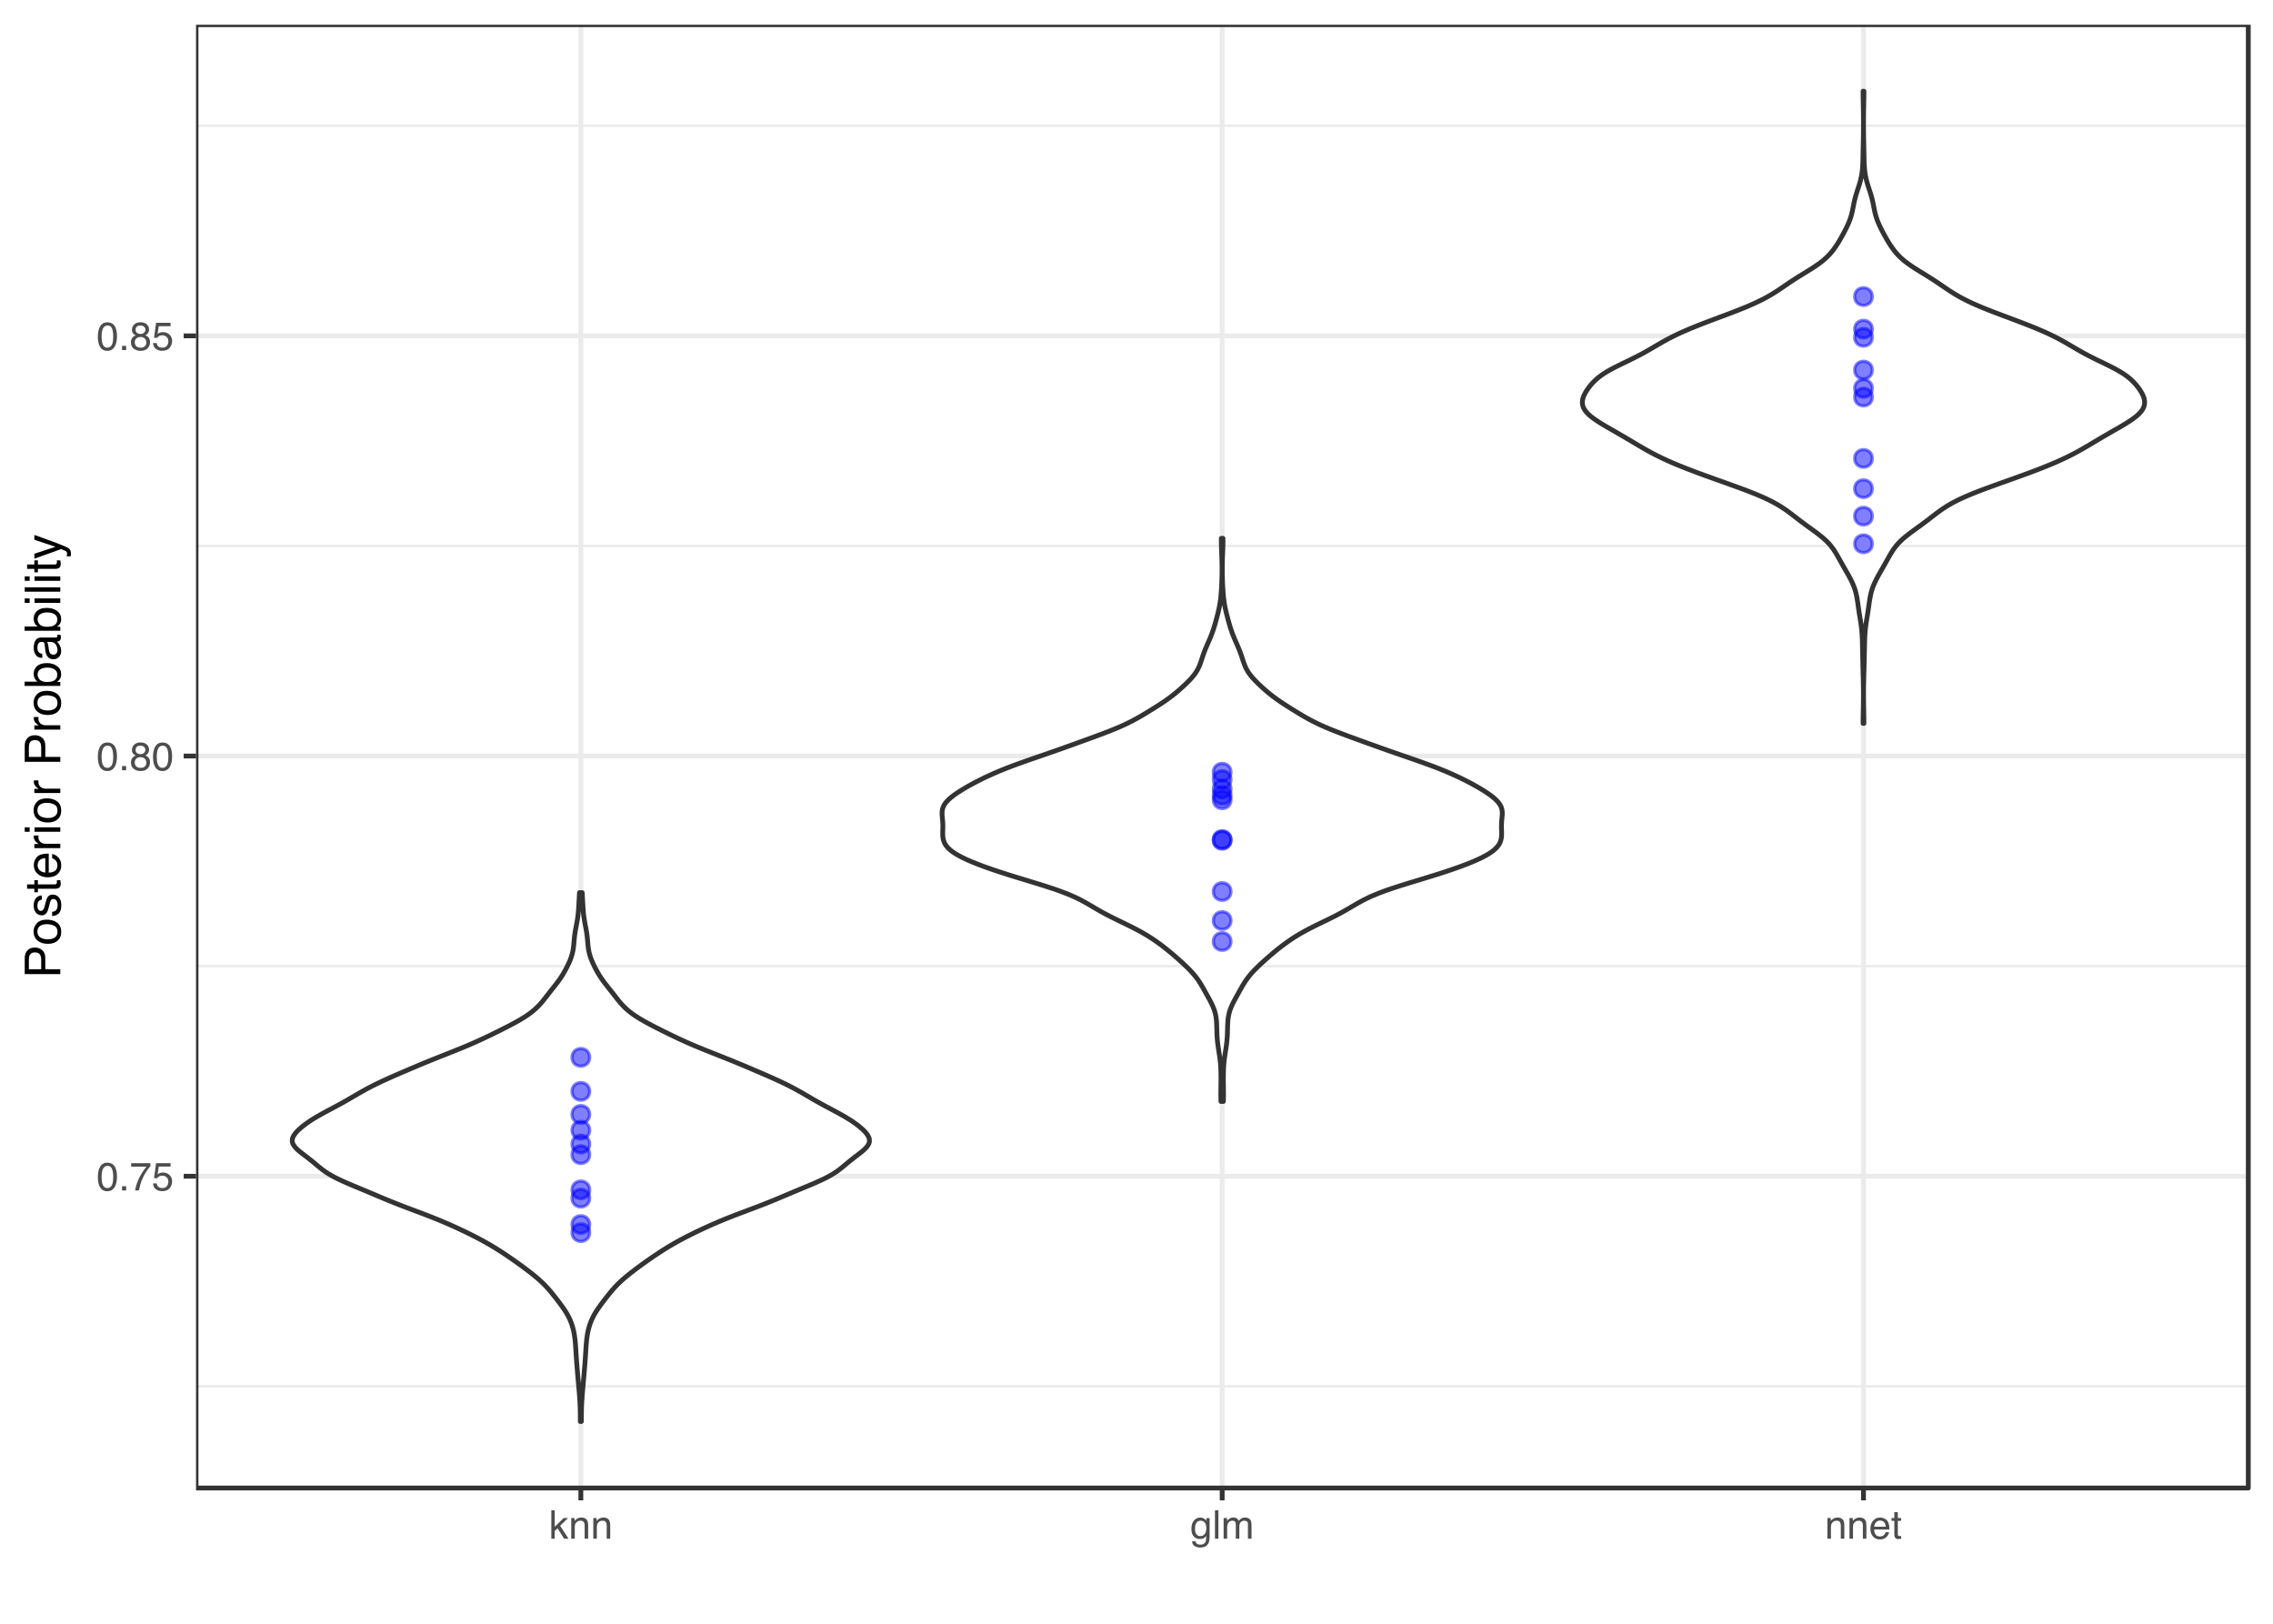 <?xml version="1.0" encoding="UTF-8"?>
<svg xmlns="http://www.w3.org/2000/svg" xmlns:xlink="http://www.w3.org/1999/xlink" width="504pt" height="360pt" viewBox="0 0 504 360" version="1.1">
<defs>
<g>
<symbol overflow="visible" id="glyph0-0">
<path style="stroke:none;" d="M 0.281 0 L 0.281 -6.312 L 5.297 -6.312 L 5.297 0 Z M 4.5 -0.797 L 4.5 -5.516 L 1.078 -5.516 L 1.078 -0.797 Z "/>
</symbol>
<symbol overflow="visible" id="glyph0-1">
<path style="stroke:none;" d="M 2.375 -6.156 C 3.176 -6.156 3.754 -5.828 4.109 -5.172 C 4.379 -4.66 4.516 -3.961 4.516 -3.078 C 4.516 -2.242 4.391 -1.555 4.141 -1.016 C 3.785 -0.223 3.195 0.172 2.375 0.172 C 1.633 0.172 1.082 -0.148 0.719 -0.797 C 0.426 -1.328 0.281 -2.047 0.281 -2.953 C 0.281 -3.648 0.367 -4.25 0.547 -4.75 C 0.879 -5.688 1.488 -6.156 2.375 -6.156 Z M 2.375 -0.531 C 2.77 -0.531 3.086 -0.707 3.328 -1.062 C 3.566 -1.426 3.688 -2.086 3.688 -3.047 C 3.688 -3.754 3.598 -4.332 3.422 -4.781 C 3.254 -5.227 2.922 -5.453 2.422 -5.453 C 1.973 -5.453 1.641 -5.238 1.422 -4.812 C 1.211 -4.383 1.109 -3.754 1.109 -2.922 C 1.109 -2.297 1.176 -1.789 1.312 -1.406 C 1.52 -0.82 1.875 -0.531 2.375 -0.531 Z "/>
</symbol>
<symbol overflow="visible" id="glyph0-2">
<path style="stroke:none;" d="M 0.75 -0.938 L 1.656 -0.938 L 1.656 0 L 0.75 0 Z "/>
</symbol>
<symbol overflow="visible" id="glyph0-3">
<path style="stroke:none;" d="M 4.594 -6.047 L 4.594 -5.375 C 4.395 -5.176 4.129 -4.836 3.797 -4.359 C 3.473 -3.891 3.188 -3.379 2.938 -2.828 C 2.688 -2.297 2.5 -1.812 2.375 -1.375 C 2.289 -1.082 2.18 -0.625 2.047 0 L 1.203 0 C 1.391 -1.176 1.816 -2.344 2.484 -3.5 C 2.879 -4.188 3.289 -4.773 3.719 -5.266 L 0.328 -5.266 L 0.328 -6.047 Z "/>
</symbol>
<symbol overflow="visible" id="glyph0-4">
<path style="stroke:none;" d="M 1.094 -1.562 C 1.133 -1.125 1.336 -0.82 1.703 -0.656 C 1.879 -0.57 2.094 -0.531 2.344 -0.531 C 2.801 -0.531 3.141 -0.676 3.359 -0.969 C 3.578 -1.258 3.688 -1.582 3.688 -1.938 C 3.688 -2.363 3.555 -2.691 3.297 -2.922 C 3.035 -3.16 2.719 -3.281 2.344 -3.281 C 2.082 -3.281 1.852 -3.227 1.656 -3.125 C 1.469 -3.02 1.305 -2.879 1.172 -2.703 L 0.5 -2.734 L 0.969 -6.047 L 4.172 -6.047 L 4.172 -5.297 L 1.562 -5.297 L 1.297 -3.594 C 1.43 -3.695 1.566 -3.773 1.703 -3.828 C 1.93 -3.93 2.195 -3.984 2.5 -3.984 C 3.062 -3.984 3.535 -3.801 3.922 -3.438 C 4.316 -3.07 4.516 -2.609 4.516 -2.047 C 4.516 -1.461 4.332 -0.945 3.969 -0.5 C 3.613 -0.062 3.047 0.156 2.266 0.156 C 1.754 0.156 1.305 0.016 0.922 -0.266 C 0.547 -0.547 0.332 -0.977 0.281 -1.562 Z "/>
</symbol>
<symbol overflow="visible" id="glyph0-5">
<path style="stroke:none;" d="M 2.391 -3.578 C 2.734 -3.578 3 -3.672 3.188 -3.859 C 3.383 -4.047 3.484 -4.273 3.484 -4.547 C 3.484 -4.773 3.391 -4.984 3.203 -5.172 C 3.016 -5.359 2.734 -5.453 2.359 -5.453 C 1.992 -5.453 1.727 -5.359 1.562 -5.172 C 1.395 -4.984 1.312 -4.758 1.312 -4.5 C 1.312 -4.207 1.414 -3.977 1.625 -3.812 C 1.844 -3.656 2.098 -3.578 2.391 -3.578 Z M 2.438 -0.531 C 2.801 -0.531 3.098 -0.625 3.328 -0.812 C 3.566 -1.008 3.688 -1.301 3.688 -1.688 C 3.688 -2.082 3.562 -2.383 3.312 -2.594 C 3.07 -2.801 2.766 -2.906 2.391 -2.906 C 2.016 -2.906 1.707 -2.797 1.469 -2.578 C 1.238 -2.367 1.125 -2.078 1.125 -1.703 C 1.125 -1.391 1.227 -1.113 1.438 -0.875 C 1.656 -0.645 1.988 -0.531 2.438 -0.531 Z M 1.344 -3.281 C 1.125 -3.375 0.957 -3.477 0.844 -3.594 C 0.613 -3.82 0.5 -4.125 0.5 -4.5 C 0.5 -4.957 0.664 -5.348 1 -5.672 C 1.332 -6.004 1.801 -6.172 2.406 -6.172 C 3 -6.172 3.461 -6.016 3.797 -5.703 C 4.129 -5.391 4.297 -5.023 4.297 -4.609 C 4.297 -4.223 4.195 -3.914 4 -3.688 C 3.895 -3.551 3.727 -3.414 3.5 -3.281 C 3.758 -3.164 3.961 -3.031 4.109 -2.875 C 4.379 -2.594 4.516 -2.223 4.516 -1.766 C 4.516 -1.223 4.332 -0.766 3.969 -0.391 C 3.602 -0.016 3.086 0.172 2.422 0.172 C 1.828 0.172 1.32 0.008 0.906 -0.312 C 0.488 -0.633 0.281 -1.109 0.281 -1.734 C 0.281 -2.086 0.367 -2.395 0.547 -2.656 C 0.723 -2.926 0.988 -3.133 1.344 -3.281 Z "/>
</symbol>
<symbol overflow="visible" id="glyph0-6">
<path style="stroke:none;" d="M 0.547 -6.312 L 1.297 -6.312 L 1.297 -2.641 L 3.281 -4.594 L 4.266 -4.594 L 2.5 -2.875 L 4.359 0 L 3.375 0 L 1.938 -2.312 L 1.297 -1.734 L 1.297 0 L 0.547 0 Z "/>
</symbol>
<symbol overflow="visible" id="glyph0-7">
<path style="stroke:none;" d="M 0.562 -4.594 L 1.297 -4.594 L 1.297 -3.953 C 1.516 -4.211 1.742 -4.398 1.984 -4.516 C 2.234 -4.641 2.508 -4.703 2.812 -4.703 C 3.457 -4.703 3.895 -4.473 4.125 -4.016 C 4.25 -3.766 4.312 -3.41 4.312 -2.953 L 4.312 0 L 3.531 0 L 3.531 -2.906 C 3.531 -3.176 3.488 -3.398 3.406 -3.578 C 3.27 -3.859 3.02 -4 2.656 -4 C 2.477 -4 2.328 -3.984 2.203 -3.953 C 1.992 -3.891 1.812 -3.766 1.656 -3.578 C 1.52 -3.422 1.43 -3.258 1.391 -3.094 C 1.359 -2.938 1.344 -2.707 1.344 -2.406 L 1.344 0 L 0.562 0 Z M 2.391 -4.719 Z "/>
</symbol>
<symbol overflow="visible" id="glyph0-8">
<path style="stroke:none;" d="M 2.188 -4.688 C 2.551 -4.688 2.867 -4.598 3.141 -4.422 C 3.285 -4.316 3.43 -4.172 3.578 -3.984 L 3.578 -4.562 L 4.297 -4.562 L 4.297 -0.375 C 4.297 0.207 4.207 0.672 4.031 1.016 C 3.719 1.641 3.113 1.953 2.219 1.953 C 1.727 1.953 1.312 1.836 0.969 1.609 C 0.633 1.391 0.445 1.047 0.406 0.578 L 1.188 0.578 C 1.227 0.773 1.301 0.93 1.406 1.047 C 1.582 1.223 1.859 1.312 2.234 1.312 C 2.828 1.312 3.219 1.098 3.406 0.672 C 3.508 0.43 3.555 -0.004 3.547 -0.641 C 3.391 -0.398 3.203 -0.223 2.984 -0.109 C 2.773 0.004 2.488 0.062 2.125 0.062 C 1.633 0.062 1.203 -0.113 0.828 -0.469 C 0.453 -0.82 0.266 -1.41 0.266 -2.234 C 0.266 -3.004 0.453 -3.602 0.828 -4.031 C 1.203 -4.469 1.656 -4.688 2.188 -4.688 Z M 3.578 -2.312 C 3.578 -2.883 3.457 -3.305 3.219 -3.578 C 2.988 -3.859 2.691 -4 2.328 -4 C 1.785 -4 1.414 -3.742 1.219 -3.234 C 1.113 -2.961 1.062 -2.609 1.062 -2.172 C 1.062 -1.648 1.164 -1.254 1.375 -0.984 C 1.582 -0.711 1.863 -0.578 2.219 -0.578 C 2.77 -0.578 3.16 -0.828 3.391 -1.328 C 3.516 -1.609 3.578 -1.938 3.578 -2.312 Z M 2.281 -4.719 Z "/>
</symbol>
<symbol overflow="visible" id="glyph0-9">
<path style="stroke:none;" d="M 0.594 -6.312 L 1.359 -6.312 L 1.359 0 L 0.594 0 Z "/>
</symbol>
<symbol overflow="visible" id="glyph0-10">
<path style="stroke:none;" d="M 0.562 -4.594 L 1.328 -4.594 L 1.328 -3.953 C 1.516 -4.172 1.68 -4.332 1.828 -4.438 C 2.086 -4.613 2.379 -4.703 2.703 -4.703 C 3.066 -4.703 3.359 -4.613 3.578 -4.438 C 3.703 -4.332 3.816 -4.18 3.922 -3.984 C 4.098 -4.223 4.301 -4.398 4.531 -4.516 C 4.758 -4.641 5.02 -4.703 5.312 -4.703 C 5.926 -4.703 6.348 -4.477 6.578 -4.031 C 6.691 -3.789 6.75 -3.469 6.75 -3.062 L 6.75 0 L 5.953 0 L 5.953 -3.203 C 5.953 -3.504 5.875 -3.711 5.719 -3.828 C 5.57 -3.941 5.383 -4 5.156 -4 C 4.852 -4 4.594 -3.895 4.375 -3.688 C 4.156 -3.488 4.047 -3.148 4.047 -2.672 L 4.047 0 L 3.266 0 L 3.266 -3 C 3.266 -3.312 3.227 -3.539 3.156 -3.688 C 3.039 -3.895 2.82 -4 2.5 -4 C 2.207 -4 1.941 -3.883 1.703 -3.656 C 1.461 -3.438 1.344 -3.031 1.344 -2.438 L 1.344 0 L 0.562 0 Z "/>
</symbol>
<symbol overflow="visible" id="glyph0-11">
<path style="stroke:none;" d="M 2.484 -4.703 C 2.805 -4.703 3.117 -4.625 3.422 -4.469 C 3.734 -4.32 3.969 -4.125 4.125 -3.875 C 4.281 -3.645 4.383 -3.375 4.438 -3.062 C 4.488 -2.852 4.516 -2.516 4.516 -2.047 L 1.141 -2.047 C 1.148 -1.586 1.258 -1.211 1.469 -0.922 C 1.676 -0.641 1.992 -0.5 2.422 -0.5 C 2.828 -0.5 3.148 -0.633 3.391 -0.906 C 3.523 -1.062 3.625 -1.238 3.688 -1.438 L 4.453 -1.438 C 4.43 -1.27 4.363 -1.082 4.25 -0.875 C 4.133 -0.664 4.004 -0.5 3.859 -0.375 C 3.629 -0.145 3.344 0.008 3 0.094 C 2.812 0.133 2.598 0.156 2.359 0.156 C 1.785 0.156 1.301 -0.051 0.906 -0.469 C 0.508 -0.883 0.312 -1.469 0.312 -2.219 C 0.312 -2.945 0.508 -3.539 0.906 -4 C 1.312 -4.469 1.836 -4.703 2.484 -4.703 Z M 3.719 -2.672 C 3.688 -3.004 3.613 -3.27 3.5 -3.469 C 3.281 -3.844 2.926 -4.031 2.438 -4.031 C 2.082 -4.031 1.785 -3.898 1.547 -3.641 C 1.305 -3.391 1.176 -3.066 1.156 -2.672 Z M 2.406 -4.719 Z "/>
</symbol>
<symbol overflow="visible" id="glyph0-12">
<path style="stroke:none;" d="M 0.719 -5.891 L 1.5 -5.891 L 1.5 -4.594 L 2.234 -4.594 L 2.234 -3.969 L 1.5 -3.969 L 1.5 -0.969 C 1.5 -0.801 1.555 -0.691 1.672 -0.641 C 1.723 -0.609 1.82 -0.594 1.969 -0.594 C 2 -0.594 2.035 -0.594 2.078 -0.594 C 2.129 -0.594 2.18 -0.598 2.234 -0.609 L 2.234 0 C 2.148 0.02 2.055 0.035 1.953 0.047 C 1.859 0.066 1.758 0.078 1.656 0.078 C 1.289 0.078 1.039 -0.016 0.906 -0.203 C 0.781 -0.391 0.719 -0.629 0.719 -0.922 L 0.719 -3.969 L 0.094 -3.969 L 0.094 -4.594 L 0.719 -4.594 Z "/>
</symbol>
<symbol overflow="visible" id="glyph1-0">
<path style="stroke:none;" d="M 0 -0.359 L -7.891 -0.359 L -7.891 -6.625 L 0 -6.625 Z M -0.984 -5.625 L -6.906 -5.625 L -6.906 -1.344 L -0.984 -1.344 Z "/>
</symbol>
<symbol overflow="visible" id="glyph1-1">
<path style="stroke:none;" d="M -7.891 -0.938 L -7.891 -4.484 C -7.891 -5.191 -7.691 -5.758 -7.297 -6.188 C -6.898 -6.613 -6.344 -6.828 -5.625 -6.828 C -5.008 -6.828 -4.473 -6.633 -4.016 -6.25 C -3.555 -5.875 -3.328 -5.285 -3.328 -4.484 L -3.328 -2.016 L 0 -2.016 L 0 -0.938 Z M -5.625 -5.75 C -6.207 -5.75 -6.602 -5.535 -6.812 -5.109 C -6.914 -4.867 -6.969 -4.547 -6.969 -4.141 L -6.969 -2.016 L -4.234 -2.016 L -4.234 -4.141 C -4.234 -4.617 -4.332 -5.004 -4.531 -5.297 C -4.738 -5.598 -5.102 -5.75 -5.625 -5.75 Z "/>
</symbol>
<symbol overflow="visible" id="glyph1-2">
<path style="stroke:none;" d="M -0.625 -2.984 C -0.625 -3.629 -0.863 -4.07 -1.344 -4.312 C -1.832 -4.551 -2.375 -4.672 -2.969 -4.672 C -3.508 -4.672 -3.945 -4.582 -4.281 -4.406 C -4.812 -4.133 -5.078 -3.664 -5.078 -3 C -5.078 -2.406 -4.848 -1.973 -4.391 -1.703 C -3.941 -1.441 -3.398 -1.312 -2.766 -1.312 C -2.148 -1.312 -1.641 -1.441 -1.234 -1.703 C -0.828 -1.973 -0.625 -2.398 -0.625 -2.984 Z M -5.922 -3.031 C -5.922 -3.77 -5.672 -4.395 -5.172 -4.906 C -4.68 -5.414 -3.957 -5.672 -3 -5.672 C -2.07 -5.672 -1.305 -5.445 -0.703 -5 C -0.098 -4.551 0.203 -3.852 0.203 -2.906 C 0.203 -2.113 -0.062 -1.484 -0.594 -1.016 C -1.125 -0.547 -1.844 -0.312 -2.75 -0.312 C -3.719 -0.312 -4.488 -0.555 -5.062 -1.047 C -5.633 -1.535 -5.922 -2.195 -5.922 -3.031 Z M -5.891 -3 Z "/>
</symbol>
<symbol overflow="visible" id="glyph1-3">
<path style="stroke:none;" d="M -1.812 -1.281 C -1.488 -1.312 -1.238 -1.395 -1.062 -1.531 C -0.75 -1.77 -0.594 -2.191 -0.594 -2.797 C -0.594 -3.148 -0.672 -3.461 -0.828 -3.734 C -0.984 -4.004 -1.223 -4.141 -1.547 -4.141 C -1.797 -4.141 -1.984 -4.031 -2.109 -3.812 C -2.191 -3.676 -2.285 -3.398 -2.391 -2.984 L -2.578 -2.219 C -2.703 -1.727 -2.836 -1.367 -2.984 -1.141 C -3.254 -0.723 -3.617 -0.516 -4.078 -0.516 C -4.617 -0.516 -5.055 -0.707 -5.391 -1.094 C -5.734 -1.488 -5.906 -2.02 -5.906 -2.688 C -5.906 -3.551 -5.648 -4.176 -5.141 -4.562 C -4.816 -4.801 -4.469 -4.914 -4.094 -4.906 L -4.094 -4 C -4.312 -3.977 -4.508 -3.898 -4.688 -3.766 C -4.945 -3.547 -5.078 -3.16 -5.078 -2.609 C -5.078 -2.242 -5.004 -1.969 -4.859 -1.781 C -4.723 -1.594 -4.539 -1.5 -4.312 -1.5 C -4.062 -1.5 -3.863 -1.625 -3.719 -1.875 C -3.625 -2.008 -3.539 -2.219 -3.469 -2.5 L -3.312 -3.141 C -3.145 -3.836 -2.984 -4.301 -2.828 -4.531 C -2.578 -4.914 -2.191 -5.109 -1.672 -5.109 C -1.148 -5.109 -0.703 -4.91 -0.328 -4.516 C 0.035 -4.129 0.219 -3.539 0.219 -2.75 C 0.219 -1.895 0.023 -1.285 -0.359 -0.922 C -0.754 -0.566 -1.238 -0.379 -1.812 -0.359 Z M -5.891 -2.719 Z "/>
</symbol>
<symbol overflow="visible" id="glyph1-4">
<path style="stroke:none;" d="M -7.359 -0.906 L -7.359 -1.875 L -5.75 -1.875 L -5.75 -2.797 L -4.969 -2.797 L -4.969 -1.875 L -1.203 -1.875 C -1.004 -1.875 -0.875 -1.941 -0.812 -2.078 C -0.77 -2.16 -0.75 -2.285 -0.75 -2.453 C -0.75 -2.504 -0.75 -2.555 -0.75 -2.609 C -0.75 -2.66 -0.754 -2.723 -0.766 -2.797 L 0 -2.797 C 0.031 -2.68 0.051 -2.562 0.062 -2.438 C 0.082 -2.32 0.094 -2.195 0.094 -2.062 C 0.094 -1.613 -0.02 -1.305 -0.25 -1.141 C -0.488 -0.984 -0.789 -0.906 -1.156 -0.906 L -4.969 -0.906 L -4.969 -0.125 L -5.75 -0.125 L -5.75 -0.906 Z "/>
</symbol>
<symbol overflow="visible" id="glyph1-5">
<path style="stroke:none;" d="M -5.875 -3.109 C -5.875 -3.516 -5.781 -3.906 -5.594 -4.281 C -5.406 -4.664 -5.156 -4.961 -4.844 -5.172 C -4.562 -5.359 -4.223 -5.484 -3.828 -5.547 C -3.566 -5.609 -3.145 -5.641 -2.562 -5.641 L -2.562 -1.422 C -1.977 -1.441 -1.508 -1.578 -1.156 -1.828 C -0.812 -2.086 -0.641 -2.488 -0.641 -3.031 C -0.641 -3.539 -0.805 -3.945 -1.141 -4.25 C -1.328 -4.414 -1.551 -4.535 -1.812 -4.609 L -1.812 -5.562 C -1.594 -5.531 -1.352 -5.441 -1.094 -5.297 C -0.832 -5.16 -0.625 -5.004 -0.469 -4.828 C -0.176 -4.535 0.02 -4.176 0.125 -3.75 C 0.176 -3.508 0.203 -3.242 0.203 -2.953 C 0.203 -2.234 -0.055 -1.625 -0.578 -1.125 C -1.098 -0.633 -1.828 -0.391 -2.766 -0.391 C -3.691 -0.391 -4.441 -0.641 -5.016 -1.141 C -5.586 -1.641 -5.875 -2.297 -5.875 -3.109 Z M -3.328 -4.641 C -3.754 -4.609 -4.094 -4.52 -4.344 -4.375 C -4.801 -4.102 -5.031 -3.66 -5.031 -3.047 C -5.031 -2.598 -4.867 -2.223 -4.547 -1.922 C -4.234 -1.629 -3.828 -1.473 -3.328 -1.453 Z M -5.891 -3.016 Z "/>
</symbol>
<symbol overflow="visible" id="glyph1-6">
<path style="stroke:none;" d="M -5.75 -0.734 L -5.75 -1.656 L -4.766 -1.656 C -4.953 -1.727 -5.18 -1.91 -5.453 -2.203 C -5.734 -2.492 -5.875 -2.832 -5.875 -3.219 C -5.875 -3.238 -5.875 -3.27 -5.875 -3.312 C -5.875 -3.352 -5.867 -3.426 -5.859 -3.531 L -4.828 -3.531 C -4.836 -3.477 -4.844 -3.426 -4.844 -3.375 C -4.852 -3.32 -4.859 -3.27 -4.859 -3.219 C -4.859 -2.727 -4.703 -2.352 -4.391 -2.094 C -4.078 -1.832 -3.719 -1.703 -3.312 -1.703 L 0 -1.703 L 0 -0.734 Z "/>
</symbol>
<symbol overflow="visible" id="glyph1-7">
<path style="stroke:none;" d="M -5.719 -0.703 L -5.719 -1.688 L 0 -1.688 L 0 -0.703 Z M -7.891 -0.703 L -7.891 -1.688 L -6.797 -1.688 L -6.797 -0.703 Z "/>
</symbol>
<symbol overflow="visible" id="glyph1-8">
<path style="stroke:none;" d=""/>
</symbol>
<symbol overflow="visible" id="glyph1-9">
<path style="stroke:none;" d="M -7.922 -0.641 L -7.922 -1.578 L -5.047 -1.578 C -5.328 -1.785 -5.539 -2.035 -5.688 -2.328 C -5.832 -2.617 -5.906 -2.938 -5.906 -3.281 C -5.906 -4 -5.656 -4.582 -5.156 -5.031 C -4.664 -5.477 -3.941 -5.703 -2.984 -5.703 C -2.078 -5.703 -1.32 -5.477 -0.719 -5.031 C -0.113 -4.594 0.188 -3.984 0.188 -3.203 C 0.188 -2.766 0.078 -2.395 -0.141 -2.094 C -0.266 -1.914 -0.461 -1.727 -0.734 -1.531 L 0 -1.531 L 0 -0.641 Z M -0.672 -3.141 C -0.672 -3.672 -0.879 -4.062 -1.297 -4.312 C -1.711 -4.57 -2.258 -4.703 -2.938 -4.703 C -3.539 -4.703 -4.039 -4.57 -4.438 -4.312 C -4.832 -4.062 -5.031 -3.68 -5.031 -3.172 C -5.031 -2.734 -4.867 -2.348 -4.547 -2.016 C -4.223 -1.68 -3.688 -1.516 -2.938 -1.516 C -2.395 -1.516 -1.957 -1.582 -1.625 -1.719 C -0.988 -1.977 -0.672 -2.453 -0.672 -3.141 Z "/>
</symbol>
<symbol overflow="visible" id="glyph1-10">
<path style="stroke:none;" d="M -1.531 -1.453 C -1.25 -1.453 -1.023 -1.551 -0.859 -1.75 C -0.703 -1.957 -0.625 -2.203 -0.625 -2.484 C -0.625 -2.816 -0.703 -3.145 -0.859 -3.469 C -1.117 -4.008 -1.551 -4.281 -2.156 -4.281 L -2.922 -4.281 C -2.848 -4.156 -2.785 -4 -2.734 -3.812 C -2.691 -3.633 -2.656 -3.453 -2.625 -3.266 L -2.562 -2.688 C -2.508 -2.332 -2.438 -2.066 -2.344 -1.891 C -2.164 -1.598 -1.895 -1.453 -1.531 -1.453 Z M -3.484 -3.797 C -3.516 -4.016 -3.609 -4.16 -3.766 -4.234 C -3.848 -4.273 -3.973 -4.297 -4.141 -4.297 C -4.461 -4.297 -4.695 -4.176 -4.844 -3.938 C -5 -3.707 -5.078 -3.375 -5.078 -2.938 C -5.078 -2.438 -4.941 -2.082 -4.672 -1.875 C -4.516 -1.75 -4.289 -1.672 -4 -1.641 L -4 -0.734 C -4.707 -0.754 -5.195 -0.984 -5.469 -1.422 C -5.75 -1.867 -5.891 -2.383 -5.891 -2.969 C -5.891 -3.645 -5.758 -4.191 -5.5 -4.609 C -5.25 -5.035 -4.848 -5.25 -4.297 -5.25 L -0.984 -5.25 C -0.891 -5.25 -0.812 -5.266 -0.75 -5.297 C -0.688 -5.336 -0.656 -5.426 -0.656 -5.562 C -0.656 -5.602 -0.656 -5.648 -0.656 -5.703 C -0.664 -5.766 -0.676 -5.82 -0.688 -5.875 L 0.031 -5.875 C 0.07 -5.727 0.098 -5.613 0.109 -5.531 C 0.117 -5.457 0.125 -5.352 0.125 -5.219 C 0.125 -4.883 0.004 -4.641 -0.234 -4.484 C -0.359 -4.41 -0.535 -4.359 -0.766 -4.328 C -0.504 -4.129 -0.281 -3.844 -0.094 -3.469 C 0.094 -3.102 0.188 -2.695 0.188 -2.25 C 0.188 -1.719 0.023 -1.281 -0.297 -0.938 C -0.617 -0.602 -1.023 -0.438 -1.516 -0.438 C -2.047 -0.438 -2.457 -0.602 -2.75 -0.938 C -3.039 -1.27 -3.223 -1.707 -3.297 -2.25 Z M -5.891 -2.984 Z "/>
</symbol>
<symbol overflow="visible" id="glyph1-11">
<path style="stroke:none;" d="M -7.891 -0.734 L -7.891 -1.703 L 0 -1.703 L 0 -0.734 Z "/>
</symbol>
<symbol overflow="visible" id="glyph1-12">
<path style="stroke:none;" d="M -5.75 -4.297 L -5.75 -5.375 C -5.383 -5.238 -4.547 -4.938 -3.234 -4.469 C -2.242 -4.113 -1.438 -3.816 -0.812 -3.578 C 0.656 -3.023 1.551 -2.633 1.875 -2.406 C 2.195 -2.176 2.359 -1.781 2.359 -1.219 C 2.359 -1.082 2.352 -0.977 2.344 -0.906 C 2.332 -0.832 2.312 -0.742 2.281 -0.641 L 1.406 -0.641 C 1.445 -0.805 1.473 -0.926 1.484 -1 C 1.492 -1.07 1.5 -1.141 1.5 -1.203 C 1.5 -1.379 1.469 -1.508 1.406 -1.594 C 1.352 -1.676 1.285 -1.75 1.203 -1.812 C 1.172 -1.82 1.02 -1.883 0.75 -2 C 0.488 -2.113 0.297 -2.191 0.172 -2.234 L -5.75 -0.109 L -5.75 -1.203 L -1.062 -2.75 Z M -5.891 -2.75 Z "/>
</symbol>
</g>
<clipPath id="clip1">
  <path d="M 43.469 5.48 L 499 5.48 L 499 330 L 43.469 330 Z "/>
</clipPath>
<clipPath id="clip2">
  <path d="M 43.469 307 L 499 307 L 499 308 L 43.469 308 Z "/>
</clipPath>
<clipPath id="clip3">
  <path d="M 43.469 213 L 499 213 L 499 215 L 43.469 215 Z "/>
</clipPath>
<clipPath id="clip4">
  <path d="M 43.469 120 L 499 120 L 499 122 L 43.469 122 Z "/>
</clipPath>
<clipPath id="clip5">
  <path d="M 43.469 27 L 499 27 L 499 29 L 43.469 29 Z "/>
</clipPath>
<clipPath id="clip6">
  <path d="M 43.469 260 L 499.52 260 L 499.52 262 L 43.469 262 Z "/>
</clipPath>
<clipPath id="clip7">
  <path d="M 43.469 167 L 499.52 167 L 499.52 169 L 43.469 169 Z "/>
</clipPath>
<clipPath id="clip8">
  <path d="M 43.469 73 L 499.52 73 L 499.52 75 L 43.469 75 Z "/>
</clipPath>
<clipPath id="clip9">
  <path d="M 128 5.48 L 130 5.48 L 130 330.906 L 128 330.906 Z "/>
</clipPath>
<clipPath id="clip10">
  <path d="M 270 5.48 L 272 5.48 L 272 330.906 L 270 330.906 Z "/>
</clipPath>
<clipPath id="clip11">
  <path d="M 412 5.48 L 414 5.48 L 414 330.906 L 412 330.906 Z "/>
</clipPath>
<clipPath id="clip12">
  <path d="M 43.469 5.48 L 499.52 5.48 L 499.52 330.906 L 43.469 330.906 Z "/>
</clipPath>
</defs>
<g id="surface6">
<rect x="0" y="0" width="504" height="360" style="fill:rgb(100%,100%,100%);fill-opacity:1;stroke:none;"/>
<rect x="0" y="0" width="504" height="360" style="fill:rgb(100%,100%,100%);fill-opacity:1;stroke:none;"/>
<path style="fill:none;stroke-width:1.067;stroke-linecap:round;stroke-linejoin:round;stroke:rgb(100%,100%,100%);stroke-opacity:1;stroke-miterlimit:10;" d="M 0 360 L 504 360 L 504 0 L 0 0 Z "/>
<g clip-path="url(#clip1)" clip-rule="nonzero">
<path style=" stroke:none;fill-rule:nonzero;fill:rgb(100%,100%,100%);fill-opacity:1;" d="M 43.469 329.906 L 498.52 329.906 L 498.52 5.48 L 43.469 5.48 Z "/>
</g>
<g clip-path="url(#clip2)" clip-rule="nonzero">
<path style="fill:none;stroke-width:0.533;stroke-linecap:butt;stroke-linejoin:round;stroke:rgb(92.157%,92.157%,92.157%);stroke-opacity:1;stroke-miterlimit:10;" d="M 43.469 307.363 L 498.52 307.363 "/>
</g>
<g clip-path="url(#clip3)" clip-rule="nonzero">
<path style="fill:none;stroke-width:0.533;stroke-linecap:butt;stroke-linejoin:round;stroke:rgb(92.157%,92.157%,92.157%);stroke-opacity:1;stroke-miterlimit:10;" d="M 43.469 214.199 L 498.52 214.199 "/>
</g>
<g clip-path="url(#clip4)" clip-rule="nonzero">
<path style="fill:none;stroke-width:0.533;stroke-linecap:butt;stroke-linejoin:round;stroke:rgb(92.157%,92.157%,92.157%);stroke-opacity:1;stroke-miterlimit:10;" d="M 43.469 121.039 L 498.52 121.039 "/>
</g>
<g clip-path="url(#clip5)" clip-rule="nonzero">
<path style="fill:none;stroke-width:0.533;stroke-linecap:butt;stroke-linejoin:round;stroke:rgb(92.157%,92.157%,92.157%);stroke-opacity:1;stroke-miterlimit:10;" d="M 43.469 27.879 L 498.52 27.879 "/>
</g>
<g clip-path="url(#clip6)" clip-rule="nonzero">
<path style="fill:none;stroke-width:1.067;stroke-linecap:butt;stroke-linejoin:round;stroke:rgb(92.157%,92.157%,92.157%);stroke-opacity:1;stroke-miterlimit:10;" d="M 43.469 260.781 L 498.52 260.781 "/>
</g>
<g clip-path="url(#clip7)" clip-rule="nonzero">
<path style="fill:none;stroke-width:1.067;stroke-linecap:butt;stroke-linejoin:round;stroke:rgb(92.157%,92.157%,92.157%);stroke-opacity:1;stroke-miterlimit:10;" d="M 43.469 167.621 L 498.52 167.621 "/>
</g>
<g clip-path="url(#clip8)" clip-rule="nonzero">
<path style="fill:none;stroke-width:1.067;stroke-linecap:butt;stroke-linejoin:round;stroke:rgb(92.157%,92.157%,92.157%);stroke-opacity:1;stroke-miterlimit:10;" d="M 43.469 74.461 L 498.52 74.461 "/>
</g>
<g clip-path="url(#clip9)" clip-rule="nonzero">
<path style="fill:none;stroke-width:1.067;stroke-linecap:butt;stroke-linejoin:round;stroke:rgb(92.157%,92.157%,92.157%);stroke-opacity:1;stroke-miterlimit:10;" d="M 128.793 329.906 L 128.793 5.48 "/>
</g>
<g clip-path="url(#clip10)" clip-rule="nonzero">
<path style="fill:none;stroke-width:1.067;stroke-linecap:butt;stroke-linejoin:round;stroke:rgb(92.157%,92.157%,92.157%);stroke-opacity:1;stroke-miterlimit:10;" d="M 270.996 329.906 L 270.996 5.48 "/>
</g>
<g clip-path="url(#clip11)" clip-rule="nonzero">
<path style="fill:none;stroke-width:1.067;stroke-linecap:butt;stroke-linejoin:round;stroke:rgb(92.157%,92.157%,92.157%);stroke-opacity:1;stroke-miterlimit:10;" d="M 413.199 329.906 L 413.199 5.48 "/>
</g>
<path style="fill-rule:nonzero;fill:rgb(100%,100%,100%);fill-opacity:1;stroke-width:1.067;stroke-linecap:round;stroke-linejoin:round;stroke:rgb(20%,20%,20%);stroke-opacity:1;stroke-miterlimit:10;" d="M 128.688 315.16 L 128.684 314.93 L 128.684 314.699 L 128.68 314.473 L 128.676 314.242 L 128.676 314.012 L 128.672 313.781 L 128.672 313.555 L 128.66 312.863 L 128.656 312.637 L 128.652 312.406 L 128.645 312.176 L 128.637 311.949 L 128.621 311.488 L 128.609 311.258 L 128.598 311.031 L 128.574 310.57 L 128.559 310.34 L 128.543 310.113 L 128.512 309.652 L 128.492 309.422 L 128.477 309.195 L 128.418 308.504 L 128.398 308.277 L 128.34 307.586 L 128.316 307.359 L 128.277 306.898 L 128.254 306.668 L 128.234 306.441 L 128.195 305.98 L 128.176 305.754 L 128.152 305.523 L 128.113 305.062 L 128.094 304.836 L 128.035 304.145 L 128.02 303.918 L 127.961 303.227 L 127.941 303 L 127.926 302.77 L 127.887 302.309 L 127.871 302.082 L 127.855 301.852 L 127.836 301.621 L 127.82 301.391 L 127.805 301.164 L 127.758 300.473 L 127.742 300.246 L 127.73 300.016 L 127.715 299.785 L 127.699 299.559 L 127.688 299.328 L 127.656 298.867 L 127.641 298.641 L 127.609 298.18 L 127.59 297.949 L 127.57 297.723 L 127.547 297.492 L 127.527 297.262 L 127.5 297.031 L 127.473 296.805 L 127.445 296.574 L 127.41 296.344 L 127.379 296.113 L 127.34 295.887 L 127.301 295.656 L 127.258 295.426 L 127.207 295.195 L 127.156 294.969 L 127.105 294.738 L 127.047 294.508 L 126.984 294.277 L 126.914 294.051 L 126.844 293.82 L 126.77 293.59 L 126.688 293.363 L 126.602 293.133 L 126.512 292.902 L 126.414 292.672 L 126.312 292.445 L 126.203 292.215 L 126.09 291.984 L 125.973 291.754 L 125.848 291.527 L 125.582 291.066 L 125.438 290.836 L 125.293 290.609 L 125.145 290.379 L 124.988 290.148 L 124.828 289.918 L 124.668 289.691 L 124.164 289 L 123.992 288.773 L 123.465 288.082 L 123.285 287.855 L 123.109 287.625 L 122.926 287.395 L 122.746 287.168 L 122.562 286.938 L 122.188 286.477 L 121.996 286.25 L 121.598 285.789 L 121.395 285.559 L 121.184 285.332 L 120.969 285.102 L 120.746 284.871 L 120.516 284.641 L 120.281 284.414 L 120.039 284.184 L 119.789 283.953 L 119.535 283.723 L 119.273 283.496 L 119.008 283.266 L 118.734 283.035 L 118.453 282.805 L 118.172 282.578 L 117.883 282.348 L 117.59 282.117 L 117.293 281.887 L 116.996 281.66 L 116.387 281.199 L 116.078 280.973 L 115.77 280.742 L 115.137 280.281 L 114.82 280.055 L 113.848 279.363 L 113.52 279.137 L 113.188 278.906 L 112.852 278.676 L 112.512 278.445 L 112.172 278.219 L 111.828 277.988 L 111.48 277.758 L 111.129 277.527 L 110.77 277.301 L 110.41 277.07 L 110.043 276.84 L 109.672 276.609 L 109.293 276.383 L 108.91 276.152 L 108.52 275.922 L 108.121 275.691 L 107.719 275.465 L 107.305 275.234 L 106.887 275.004 L 106.461 274.777 L 106.027 274.547 L 105.586 274.316 L 105.141 274.086 L 104.227 273.629 L 103.762 273.398 L 103.289 273.168 L 102.812 272.941 L 102.328 272.711 L 101.84 272.48 L 101.344 272.25 L 100.844 272.023 L 100.336 271.793 L 99.82 271.562 L 99.297 271.332 L 98.766 271.105 L 98.227 270.875 L 97.68 270.645 L 97.125 270.414 L 96.559 270.188 L 95.984 269.957 L 95.402 269.727 L 94.812 269.496 L 94.215 269.27 L 93.613 269.039 L 93.008 268.809 L 92.398 268.582 L 91.785 268.352 L 90.566 267.891 L 89.961 267.664 L 89.359 267.434 L 88.766 267.203 L 88.176 266.973 L 87.598 266.746 L 87.023 266.516 L 86.453 266.285 L 85.895 266.055 L 85.34 265.828 L 84.789 265.598 L 84.242 265.367 L 83.699 265.137 L 83.156 264.91 L 82.613 264.68 L 82.066 264.449 L 81.523 264.219 L 80.977 263.992 L 79.324 263.301 L 78.773 263.074 L 78.223 262.844 L 77.68 262.613 L 77.145 262.387 L 76.617 262.156 L 76.098 261.926 L 75.598 261.695 L 75.109 261.469 L 74.641 261.238 L 74.188 261.008 L 73.758 260.777 L 73.352 260.551 L 72.965 260.32 L 72.594 260.09 L 72.242 259.859 L 71.91 259.633 L 71.598 259.402 L 71.293 259.172 L 71.004 258.941 L 70.723 258.715 L 70.168 258.254 L 69.895 258.023 L 69.621 257.797 L 69.344 257.566 L 69.062 257.336 L 68.773 257.105 L 68.484 256.879 L 68.188 256.648 L 67.887 256.418 L 67.586 256.191 L 67.285 255.961 L 66.988 255.73 L 66.695 255.5 L 66.414 255.273 L 66.145 255.043 L 65.891 254.812 L 65.66 254.582 L 65.453 254.355 L 65.27 254.125 L 65.113 253.895 L 64.984 253.664 L 64.891 253.438 L 64.828 253.207 L 64.801 252.977 L 64.805 252.746 L 64.836 252.52 L 64.895 252.289 L 64.984 252.059 L 65.105 251.828 L 65.246 251.602 L 65.414 251.371 L 65.598 251.141 L 65.801 250.91 L 66.02 250.684 L 66.254 250.453 L 66.508 250.223 L 66.77 249.996 L 67.047 249.766 L 67.336 249.535 L 67.637 249.305 L 67.949 249.078 L 68.273 248.848 L 68.609 248.617 L 68.957 248.387 L 69.316 248.16 L 69.688 247.93 L 70.07 247.699 L 70.461 247.469 L 70.863 247.242 L 71.273 247.012 L 71.691 246.781 L 72.113 246.551 L 72.543 246.324 L 73.402 245.863 L 73.836 245.633 L 74.266 245.406 L 74.691 245.176 L 75.535 244.715 L 75.949 244.488 L 76.359 244.258 L 76.766 244.027 L 77.164 243.801 L 77.562 243.57 L 78.352 243.109 L 78.742 242.883 L 79.531 242.422 L 79.934 242.191 L 80.336 241.965 L 81.164 241.504 L 81.594 241.273 L 82.027 241.047 L 82.473 240.816 L 82.93 240.586 L 83.391 240.355 L 83.863 240.129 L 84.348 239.898 L 84.84 239.668 L 85.336 239.438 L 85.844 239.211 L 86.355 238.98 L 86.871 238.75 L 87.391 238.52 L 87.918 238.293 L 88.445 238.062 L 88.977 237.832 L 89.508 237.605 L 90.578 237.145 L 91.117 236.914 L 91.66 236.688 L 92.746 236.227 L 93.297 235.996 L 93.852 235.77 L 94.406 235.539 L 95.531 235.078 L 96.102 234.852 L 97.25 234.391 L 97.828 234.16 L 98.41 233.934 L 98.988 233.703 L 99.57 233.473 L 100.148 233.242 L 100.723 233.016 L 101.297 232.785 L 101.863 232.555 L 102.426 232.324 L 102.977 232.098 L 103.523 231.867 L 104.062 231.637 L 104.594 231.41 L 105.117 231.18 L 105.633 230.949 L 106.141 230.719 L 106.641 230.492 L 107.133 230.262 L 107.621 230.031 L 108.105 229.801 L 108.582 229.574 L 109.527 229.113 L 109.992 228.883 L 110.457 228.656 L 111.379 228.195 L 111.832 227.965 L 112.281 227.738 L 112.727 227.508 L 113.168 227.277 L 113.602 227.047 L 114.027 226.82 L 114.445 226.59 L 114.855 226.359 L 115.254 226.129 L 115.641 225.902 L 116.016 225.672 L 116.379 225.441 L 116.727 225.215 L 117.066 224.984 L 117.391 224.754 L 117.695 224.523 L 117.992 224.297 L 118.273 224.066 L 118.539 223.836 L 118.797 223.605 L 119.043 223.379 L 119.273 223.148 L 119.496 222.918 L 119.707 222.688 L 119.914 222.461 L 120.113 222.23 L 120.305 222 L 120.492 221.77 L 120.676 221.543 L 121.215 220.852 L 121.391 220.625 L 121.93 219.934 L 122.109 219.707 L 122.293 219.477 L 122.473 219.246 L 122.656 219.02 L 122.84 218.789 L 123.199 218.328 L 123.375 218.102 L 123.551 217.871 L 123.723 217.641 L 123.891 217.41 L 124.051 217.184 L 124.211 216.953 L 124.367 216.723 L 124.516 216.492 L 124.66 216.266 L 124.805 216.035 L 124.941 215.805 L 125.074 215.574 L 125.203 215.348 L 125.332 215.117 L 125.457 214.887 L 125.578 214.656 L 125.695 214.43 L 125.922 213.969 L 126.031 213.738 L 126.137 213.512 L 126.238 213.281 L 126.336 213.051 L 126.43 212.824 L 126.52 212.594 L 126.684 212.133 L 126.754 211.906 L 126.824 211.676 L 126.887 211.445 L 126.945 211.215 L 126.996 210.988 L 127.082 210.527 L 127.117 210.297 L 127.148 210.07 L 127.203 209.609 L 127.227 209.379 L 127.246 209.152 L 127.285 208.691 L 127.309 208.461 L 127.328 208.234 L 127.375 207.773 L 127.402 207.543 L 127.43 207.316 L 127.461 207.086 L 127.496 206.855 L 127.531 206.629 L 127.609 206.168 L 127.652 205.938 L 127.695 205.711 L 127.824 205.02 L 127.867 204.793 L 127.953 204.332 L 127.992 204.102 L 128.027 203.875 L 128.066 203.645 L 128.129 203.184 L 128.156 202.957 L 128.184 202.727 L 128.23 202.266 L 128.25 202.039 L 128.27 201.809 L 128.301 201.348 L 128.316 201.121 L 128.332 200.891 L 128.344 200.66 L 128.355 200.434 L 128.391 199.742 L 128.406 199.516 L 128.441 198.824 L 128.457 198.598 L 128.469 198.367 L 128.5 197.906 L 129.086 197.906 L 129.102 198.137 L 129.113 198.367 L 129.129 198.598 L 129.141 198.824 L 129.156 199.055 L 129.18 199.516 L 129.191 199.742 L 129.227 200.434 L 129.242 200.66 L 129.266 201.121 L 129.281 201.348 L 129.297 201.578 L 129.316 201.809 L 129.332 202.039 L 129.352 202.266 L 129.398 202.727 L 129.426 202.957 L 129.457 203.184 L 129.52 203.645 L 129.555 203.875 L 129.594 204.102 L 129.672 204.562 L 129.715 204.793 L 129.758 205.02 L 129.801 205.25 L 129.848 205.48 L 129.891 205.711 L 129.934 205.938 L 129.973 206.168 L 130.016 206.398 L 130.055 206.629 L 130.09 206.855 L 130.152 207.316 L 130.184 207.543 L 130.211 207.773 L 130.258 208.234 L 130.277 208.461 L 130.316 208.922 L 130.34 209.152 L 130.359 209.379 L 130.406 209.84 L 130.438 210.07 L 130.469 210.297 L 130.504 210.527 L 130.543 210.758 L 130.59 210.988 L 130.641 211.215 L 130.699 211.445 L 130.762 211.676 L 130.828 211.906 L 130.902 212.133 L 130.98 212.363 L 131.066 212.594 L 131.156 212.824 L 131.25 213.051 L 131.348 213.281 L 131.449 213.512 L 131.555 213.738 L 131.773 214.199 L 131.891 214.43 L 132.008 214.656 L 132.129 214.887 L 132.379 215.348 L 132.508 215.574 L 132.781 216.035 L 132.922 216.266 L 133.07 216.492 L 133.219 216.723 L 133.531 217.184 L 133.695 217.41 L 133.863 217.641 L 134.207 218.102 L 134.387 218.328 L 134.926 219.02 L 135.109 219.246 L 135.293 219.477 L 135.473 219.707 L 135.656 219.934 L 136.016 220.395 L 136.191 220.625 L 136.371 220.852 L 136.91 221.543 L 137.094 221.77 L 137.281 222 L 137.473 222.23 L 137.672 222.461 L 137.875 222.688 L 138.09 222.918 L 138.312 223.148 L 138.543 223.379 L 138.789 223.605 L 139.043 223.836 L 139.312 224.066 L 139.594 224.297 L 139.887 224.523 L 140.195 224.754 L 140.52 224.984 L 140.855 225.215 L 141.207 225.441 L 141.57 225.672 L 141.945 225.902 L 142.332 226.129 L 142.73 226.359 L 143.137 226.59 L 143.559 226.82 L 143.984 227.047 L 144.418 227.277 L 144.855 227.508 L 145.301 227.738 L 145.754 227.965 L 146.207 228.195 L 146.664 228.426 L 147.125 228.656 L 147.59 228.883 L 148.527 229.344 L 149.004 229.574 L 149.48 229.801 L 150.449 230.262 L 150.945 230.492 L 151.445 230.719 L 151.953 230.949 L 152.469 231.18 L 152.988 231.41 L 153.52 231.637 L 154.059 231.867 L 154.605 232.098 L 155.16 232.324 L 155.723 232.555 L 156.289 232.785 L 156.859 233.016 L 157.438 233.242 L 158.594 233.703 L 159.176 233.934 L 159.758 234.16 L 160.336 234.391 L 161.484 234.852 L 162.051 235.078 L 162.617 235.309 L 163.18 235.539 L 163.734 235.77 L 164.289 235.996 L 165.383 236.457 L 165.926 236.688 L 166.469 236.914 L 167.004 237.145 L 167.543 237.375 L 168.074 237.605 L 168.609 237.832 L 169.141 238.062 L 169.668 238.293 L 170.191 238.52 L 170.715 238.75 L 171.23 238.98 L 171.742 239.211 L 172.246 239.438 L 172.746 239.668 L 173.238 239.898 L 173.719 240.129 L 174.191 240.355 L 174.656 240.586 L 175.109 240.816 L 175.555 241.047 L 175.992 241.273 L 176.418 241.504 L 176.836 241.734 L 177.246 241.965 L 177.652 242.191 L 178.449 242.652 L 178.84 242.883 L 179.234 243.109 L 180.418 243.801 L 180.82 244.027 L 181.227 244.258 L 181.637 244.488 L 182.051 244.715 L 182.469 244.945 L 183.32 245.406 L 183.75 245.633 L 184.18 245.863 L 184.613 246.094 L 185.043 246.324 L 185.469 246.551 L 185.895 246.781 L 186.309 247.012 L 186.719 247.242 L 187.125 247.469 L 187.516 247.699 L 187.895 247.93 L 188.266 248.16 L 188.625 248.387 L 188.977 248.617 L 189.312 248.848 L 189.637 249.078 L 189.949 249.305 L 190.25 249.535 L 190.539 249.766 L 190.812 249.996 L 191.078 250.223 L 191.328 250.453 L 191.566 250.684 L 191.785 250.91 L 191.988 251.141 L 192.172 251.371 L 192.336 251.602 L 192.48 251.828 L 192.598 252.059 L 192.688 252.289 L 192.75 252.52 L 192.781 252.746 L 192.785 252.977 L 192.754 253.207 L 192.695 253.438 L 192.602 253.664 L 192.473 253.895 L 192.316 254.125 L 192.133 254.355 L 191.922 254.582 L 191.691 254.812 L 191.441 255.043 L 191.172 255.273 L 190.887 255.5 L 190.598 255.73 L 190.301 255.961 L 190 256.191 L 189.699 256.418 L 189.398 256.648 L 189.102 256.879 L 188.809 257.105 L 188.523 257.336 L 187.961 257.797 L 187.688 258.023 L 187.141 258.484 L 186.863 258.715 L 186.582 258.941 L 186.289 259.172 L 185.988 259.402 L 185.672 259.633 L 185.34 259.859 L 184.992 260.09 L 184.621 260.32 L 184.234 260.551 L 183.824 260.777 L 183.398 261.008 L 182.945 261.238 L 182.477 261.469 L 181.988 261.695 L 181.484 261.926 L 180.969 262.156 L 180.441 262.387 L 179.906 262.613 L 178.812 263.074 L 178.262 263.301 L 176.609 263.992 L 176.062 264.219 L 175.516 264.449 L 174.43 264.91 L 173.887 265.137 L 173.344 265.367 L 172.797 265.598 L 172.246 265.828 L 171.691 266.055 L 171.129 266.285 L 170.562 266.516 L 169.988 266.746 L 169.406 266.973 L 168.82 267.203 L 168.223 267.434 L 167.621 267.664 L 167.016 267.891 L 166.41 268.121 L 165.797 268.352 L 165.188 268.582 L 164.578 268.809 L 163.969 269.039 L 163.367 269.27 L 162.77 269.496 L 162.18 269.727 L 161.598 269.957 L 161.023 270.188 L 160.461 270.414 L 159.902 270.645 L 159.355 270.875 L 158.816 271.105 L 158.285 271.332 L 157.762 271.562 L 157.246 271.793 L 156.742 272.023 L 156.238 272.25 L 155.254 272.711 L 154.77 272.941 L 154.293 273.168 L 153.355 273.629 L 152.898 273.859 L 152.445 274.086 L 151.996 274.316 L 151.555 274.547 L 151.125 274.777 L 150.699 275.004 L 150.277 275.234 L 149.867 275.465 L 149.461 275.691 L 149.066 275.922 L 148.676 276.152 L 148.289 276.383 L 147.914 276.609 L 147.543 276.84 L 147.176 277.07 L 146.812 277.301 L 146.457 277.527 L 146.105 277.758 L 145.758 277.988 L 145.414 278.219 L 145.07 278.445 L 144.398 278.906 L 144.066 279.137 L 143.738 279.363 L 143.41 279.594 L 143.086 279.824 L 142.766 280.055 L 142.445 280.281 L 142.129 280.512 L 141.504 280.973 L 141.199 281.199 L 140.891 281.43 L 140.59 281.66 L 140.289 281.887 L 139.992 282.117 L 139.414 282.578 L 139.129 282.805 L 138.852 283.035 L 138.578 283.266 L 138.312 283.496 L 138.047 283.723 L 137.793 283.953 L 137.547 284.184 L 137.305 284.414 L 137.066 284.641 L 136.84 284.871 L 136.617 285.102 L 136.402 285.332 L 136.191 285.559 L 135.984 285.789 L 135.785 286.02 L 135.59 286.25 L 135.398 286.477 L 135.207 286.707 L 134.84 287.168 L 134.656 287.395 L 134.297 287.855 L 134.121 288.082 L 133.941 288.312 L 133.77 288.543 L 133.594 288.773 L 133.422 289 L 133.25 289.23 L 133.082 289.461 L 132.918 289.691 L 132.754 289.918 L 132.441 290.379 L 132.293 290.609 L 132.145 290.836 L 132.004 291.066 L 131.867 291.297 L 131.738 291.527 L 131.613 291.754 L 131.496 291.984 L 131.383 292.215 L 131.273 292.445 L 131.172 292.672 L 131.074 292.902 L 130.984 293.133 L 130.898 293.363 L 130.816 293.59 L 130.738 293.82 L 130.668 294.051 L 130.602 294.277 L 130.539 294.508 L 130.48 294.738 L 130.426 294.969 L 130.375 295.195 L 130.328 295.426 L 130.285 295.656 L 130.246 295.887 L 130.207 296.113 L 130.172 296.344 L 130.109 296.805 L 130.086 297.031 L 130.059 297.262 L 130.035 297.492 L 130.016 297.723 L 129.996 297.949 L 129.977 298.18 L 129.961 298.41 L 129.941 298.641 L 129.926 298.867 L 129.914 299.098 L 129.883 299.559 L 129.867 299.785 L 129.855 300.016 L 129.84 300.246 L 129.824 300.473 L 129.812 300.703 L 129.781 301.164 L 129.766 301.391 L 129.746 301.621 L 129.715 302.082 L 129.695 302.309 L 129.68 302.539 L 129.641 303 L 129.625 303.227 L 129.566 303.918 L 129.547 304.145 L 129.488 304.836 L 129.469 305.062 L 129.41 305.754 L 129.391 305.98 L 129.371 306.211 L 129.348 306.441 L 129.328 306.668 L 129.289 307.129 L 129.266 307.359 L 129.246 307.586 L 129.188 308.277 L 129.168 308.504 L 129.109 309.195 L 129.09 309.422 L 129.043 310.113 L 129.027 310.34 L 129.012 310.57 L 128.988 311.031 L 128.977 311.258 L 128.965 311.488 L 128.949 311.949 L 128.941 312.176 L 128.934 312.406 L 128.93 312.637 L 128.926 312.863 L 128.918 313.094 L 128.918 313.324 L 128.914 313.555 L 128.91 313.781 L 128.91 314.012 L 128.906 314.242 L 128.906 314.473 L 128.902 314.699 L 128.902 314.93 L 128.898 315.16 Z "/>
<path style="fill-rule:nonzero;fill:rgb(100%,100%,100%);fill-opacity:1;stroke-width:1.067;stroke-linecap:round;stroke-linejoin:round;stroke:rgb(20%,20%,20%);stroke-opacity:1;stroke-miterlimit:10;" d="M 270.727 244.199 L 270.719 243.957 L 270.711 243.711 L 270.707 243.469 L 270.703 243.223 L 270.699 242.98 L 270.699 242.246 L 270.703 242 L 270.703 241.758 L 270.707 241.512 L 270.711 241.27 L 270.715 241.023 L 270.719 240.781 L 270.723 240.535 L 270.727 240.293 L 270.727 240.047 L 270.73 239.801 L 270.73 239.559 L 270.734 239.312 L 270.734 239.07 L 270.73 238.824 L 270.73 238.582 L 270.727 238.336 L 270.723 238.094 L 270.719 237.848 L 270.715 237.605 L 270.699 237.113 L 270.688 236.871 L 270.676 236.625 L 270.66 236.383 L 270.641 236.137 L 270.625 235.895 L 270.602 235.648 L 270.578 235.406 L 270.523 234.914 L 270.492 234.672 L 270.461 234.426 L 270.426 234.184 L 270.391 233.938 L 270.355 233.695 L 270.316 233.449 L 270.277 233.207 L 270.238 232.961 L 270.203 232.719 L 270.164 232.473 L 270.129 232.227 L 270.094 231.984 L 270.059 231.738 L 270.027 231.496 L 269.996 231.25 L 269.969 231.008 L 269.945 230.762 L 269.922 230.52 L 269.898 230.273 L 269.883 230.031 L 269.852 229.539 L 269.84 229.297 L 269.832 229.051 L 269.824 228.809 L 269.816 228.562 L 269.809 228.32 L 269.805 228.074 L 269.797 227.832 L 269.793 227.586 L 269.785 227.344 L 269.762 226.852 L 269.75 226.609 L 269.73 226.363 L 269.707 226.121 L 269.68 225.875 L 269.648 225.633 L 269.609 225.387 L 269.566 225.145 L 269.516 224.898 L 269.457 224.656 L 269.391 224.41 L 269.32 224.164 L 269.238 223.922 L 269.152 223.676 L 269.059 223.434 L 268.957 223.188 L 268.852 222.945 L 268.738 222.699 L 268.621 222.457 L 268.496 222.211 L 268.371 221.969 L 268.242 221.723 L 268.109 221.477 L 267.977 221.234 L 267.844 220.988 L 267.707 220.746 L 267.57 220.5 L 267.434 220.258 L 267.301 220.012 L 267.164 219.77 L 267.027 219.523 L 266.891 219.281 L 266.75 219.035 L 266.613 218.789 L 266.469 218.547 L 266.324 218.301 L 266.176 218.059 L 266.02 217.812 L 265.859 217.57 L 265.695 217.324 L 265.523 217.082 L 265.344 216.836 L 265.156 216.594 L 264.965 216.348 L 264.762 216.102 L 264.551 215.859 L 264.332 215.613 L 264.109 215.371 L 263.879 215.125 L 263.641 214.883 L 263.398 214.637 L 263.148 214.395 L 262.895 214.148 L 262.641 213.906 L 262.379 213.66 L 262.113 213.414 L 261.844 213.172 L 261.574 212.926 L 261.301 212.684 L 261.023 212.438 L 260.746 212.195 L 260.465 211.949 L 260.18 211.707 L 259.895 211.461 L 259.602 211.219 L 259.309 210.973 L 259.008 210.727 L 258.707 210.484 L 258.398 210.238 L 258.09 209.996 L 257.77 209.75 L 257.449 209.508 L 257.121 209.262 L 256.785 209.02 L 256.441 208.773 L 256.09 208.531 L 255.727 208.285 L 255.359 208.039 L 254.98 207.797 L 254.594 207.551 L 254.191 207.309 L 253.777 207.062 L 253.355 206.82 L 252.922 206.574 L 252.477 206.332 L 252.02 206.086 L 251.551 205.844 L 251.07 205.598 L 250.582 205.352 L 250.09 205.109 L 249.59 204.863 L 249.09 204.621 L 248.582 204.375 L 248.078 204.133 L 247.578 203.887 L 247.078 203.645 L 246.586 203.398 L 246.105 203.156 L 245.629 202.91 L 245.164 202.664 L 244.707 202.422 L 244.262 202.176 L 243.828 201.934 L 243.398 201.688 L 242.977 201.445 L 242.562 201.199 L 242.148 200.957 L 241.73 200.711 L 241.312 200.469 L 240.887 200.223 L 240.449 199.977 L 239.996 199.734 L 239.531 199.488 L 239.047 199.246 L 238.539 199 L 238.004 198.758 L 237.445 198.512 L 236.863 198.27 L 236.25 198.023 L 235.613 197.781 L 234.953 197.535 L 234.266 197.289 L 233.555 197.047 L 232.82 196.801 L 232.07 196.559 L 231.301 196.312 L 230.523 196.07 L 229.73 195.824 L 228.934 195.582 L 227.324 195.09 L 226.52 194.848 L 225.723 194.602 L 224.926 194.359 L 224.141 194.113 L 223.363 193.871 L 222.598 193.625 L 221.844 193.383 L 220.379 192.895 L 219.664 192.648 L 218.969 192.402 L 218.289 192.16 L 217.625 191.914 L 216.984 191.672 L 216.359 191.426 L 215.754 191.184 L 215.172 190.938 L 214.609 190.695 L 214.07 190.449 L 213.559 190.207 L 213.074 189.961 L 212.613 189.715 L 212.184 189.473 L 211.781 189.227 L 211.41 188.984 L 211.066 188.738 L 210.758 188.496 L 210.48 188.25 L 210.23 188.008 L 210.008 187.762 L 209.812 187.52 L 209.645 187.273 L 209.5 187.027 L 209.383 186.785 L 209.285 186.539 L 209.207 186.297 L 209.148 186.051 L 209.102 185.809 L 209.07 185.562 L 209.047 185.32 L 209.035 185.074 L 209.031 184.832 L 209.039 184.34 L 209.047 184.098 L 209.051 183.852 L 209.059 183.609 L 209.062 183.363 L 209.066 183.121 L 209.062 182.875 L 209.055 182.633 L 209.043 182.387 L 209.027 182.145 L 209.008 181.898 L 208.984 181.652 L 208.961 181.41 L 208.938 181.164 L 208.918 180.922 L 208.902 180.676 L 208.891 180.434 L 208.891 180.188 L 208.902 179.945 L 208.93 179.699 L 208.973 179.457 L 209.035 179.211 L 209.121 178.965 L 209.227 178.723 L 209.352 178.477 L 209.508 178.234 L 209.684 177.988 L 209.887 177.746 L 210.113 177.5 L 210.359 177.258 L 210.629 177.012 L 210.918 176.77 L 211.227 176.523 L 211.551 176.277 L 211.895 176.035 L 212.254 175.789 L 212.625 175.547 L 213.008 175.301 L 213.398 175.059 L 213.805 174.812 L 214.223 174.57 L 214.648 174.324 L 215.086 174.082 L 215.531 173.836 L 215.988 173.59 L 216.449 173.348 L 216.926 173.102 L 217.41 172.859 L 217.906 172.613 L 218.414 172.371 L 218.93 172.125 L 219.461 171.883 L 220.004 171.637 L 220.559 171.395 L 221.129 171.148 L 221.711 170.902 L 222.309 170.66 L 222.922 170.414 L 223.543 170.172 L 224.184 169.926 L 224.832 169.684 L 225.496 169.438 L 226.172 169.195 L 226.855 168.949 L 227.547 168.707 L 228.246 168.461 L 228.949 168.215 L 229.656 167.973 L 230.363 167.727 L 231.074 167.484 L 231.781 167.238 L 232.484 166.996 L 233.188 166.75 L 233.887 166.508 L 234.582 166.262 L 235.273 166.02 L 235.957 165.773 L 236.645 165.527 L 237.324 165.285 L 238.004 165.039 L 238.68 164.797 L 239.355 164.551 L 240.031 164.309 L 240.703 164.062 L 241.375 163.82 L 242.043 163.574 L 242.711 163.332 L 243.371 163.086 L 244.027 162.84 L 244.676 162.598 L 245.316 162.352 L 245.945 162.109 L 246.559 161.863 L 247.16 161.621 L 247.75 161.375 L 248.32 161.133 L 248.871 160.887 L 249.406 160.645 L 249.922 160.398 L 250.418 160.152 L 250.902 159.91 L 251.371 159.664 L 251.824 159.422 L 252.262 159.176 L 252.691 158.934 L 253.113 158.688 L 253.527 158.445 L 253.938 158.199 L 254.34 157.953 L 254.738 157.711 L 255.137 157.465 L 255.531 157.223 L 255.922 156.977 L 256.309 156.734 L 256.695 156.488 L 257.074 156.246 L 257.449 156 L 257.82 155.758 L 258.18 155.512 L 258.535 155.266 L 258.879 155.023 L 259.219 154.777 L 259.547 154.535 L 259.867 154.289 L 260.18 154.047 L 260.484 153.801 L 260.781 153.559 L 261.074 153.312 L 261.359 153.07 L 261.637 152.824 L 261.91 152.578 L 262.18 152.336 L 262.445 152.09 L 262.707 151.848 L 262.961 151.602 L 263.215 151.359 L 263.457 151.113 L 263.695 150.871 L 263.93 150.625 L 264.152 150.383 L 264.363 150.137 L 264.57 149.891 L 264.762 149.648 L 264.945 149.402 L 265.117 149.16 L 265.277 148.914 L 265.426 148.672 L 265.562 148.426 L 265.688 148.184 L 265.805 147.938 L 265.914 147.695 L 266.016 147.449 L 266.109 147.203 L 266.199 146.961 L 266.281 146.715 L 266.363 146.473 L 266.445 146.227 L 266.523 145.984 L 266.605 145.738 L 266.684 145.496 L 266.77 145.25 L 266.855 145.008 L 266.941 144.762 L 267.035 144.516 L 267.129 144.273 L 267.223 144.027 L 267.324 143.785 L 267.426 143.539 L 267.531 143.297 L 267.637 143.051 L 267.742 142.809 L 267.848 142.562 L 267.957 142.32 L 268.168 141.828 L 268.273 141.586 L 268.375 141.34 L 268.477 141.098 L 268.574 140.852 L 268.668 140.609 L 268.758 140.363 L 268.848 140.121 L 268.934 139.875 L 269.016 139.633 L 269.098 139.387 L 269.172 139.141 L 269.25 138.898 L 269.324 138.652 L 269.395 138.41 L 269.465 138.164 L 269.535 137.922 L 269.602 137.676 L 269.672 137.434 L 269.738 137.188 L 269.801 136.945 L 269.867 136.699 L 269.93 136.453 L 269.992 136.211 L 270.055 135.965 L 270.113 135.723 L 270.172 135.477 L 270.227 135.234 L 270.281 134.988 L 270.332 134.746 L 270.379 134.5 L 270.426 134.258 L 270.512 133.766 L 270.551 133.523 L 270.582 133.277 L 270.617 133.035 L 270.648 132.789 L 270.676 132.547 L 270.699 132.301 L 270.727 132.059 L 270.746 131.812 L 270.766 131.57 L 270.805 131.078 L 270.82 130.836 L 270.836 130.59 L 270.852 130.348 L 270.863 130.102 L 270.879 129.859 L 270.891 129.613 L 270.898 129.371 L 270.91 129.125 L 270.922 128.883 L 270.938 128.391 L 270.945 128.148 L 270.949 127.902 L 270.957 127.66 L 270.961 127.414 L 270.965 127.172 L 270.969 126.926 L 270.969 126.438 L 270.973 126.195 L 270.969 125.949 L 270.969 125.461 L 270.965 125.215 L 270.961 124.973 L 270.953 124.727 L 270.949 124.484 L 270.941 124.238 L 270.934 123.996 L 270.926 123.75 L 270.918 123.508 L 270.91 123.262 L 270.898 123.016 L 270.891 122.773 L 270.879 122.527 L 270.871 122.285 L 270.859 122.039 L 270.852 121.797 L 270.84 121.551 L 270.832 121.309 L 270.828 121.062 L 270.82 120.82 L 270.812 120.328 L 270.812 119.598 L 270.816 119.352 L 271.172 119.352 L 271.176 119.598 L 271.18 119.84 L 271.18 120.086 L 271.176 120.328 L 271.168 120.82 L 271.164 121.062 L 271.156 121.309 L 271.148 121.551 L 271.141 121.797 L 271.133 122.039 L 271.121 122.285 L 271.109 122.527 L 271.102 122.773 L 271.09 123.016 L 271.082 123.262 L 271.07 123.508 L 271.062 123.75 L 271.055 123.996 L 271.047 124.238 L 271.043 124.484 L 271.035 124.727 L 271.031 124.973 L 271.027 125.215 L 271.023 125.461 L 271.023 125.703 L 271.02 125.949 L 271.02 126.438 L 271.023 126.684 L 271.023 126.926 L 271.027 127.172 L 271.031 127.414 L 271.035 127.66 L 271.039 127.902 L 271.047 128.148 L 271.055 128.391 L 271.07 128.883 L 271.082 129.125 L 271.09 129.371 L 271.102 129.613 L 271.113 129.859 L 271.125 130.102 L 271.141 130.348 L 271.156 130.59 L 271.172 130.836 L 271.188 131.078 L 271.203 131.324 L 271.223 131.57 L 271.242 131.812 L 271.266 132.059 L 271.289 132.301 L 271.316 132.547 L 271.344 132.789 L 271.375 133.035 L 271.406 133.277 L 271.441 133.523 L 271.48 133.766 L 271.52 134.012 L 271.562 134.258 L 271.609 134.5 L 271.66 134.746 L 271.711 134.988 L 271.762 135.234 L 271.82 135.477 L 271.875 135.723 L 271.938 135.965 L 271.996 136.211 L 272.059 136.453 L 272.125 136.699 L 272.188 136.945 L 272.254 137.188 L 272.32 137.434 L 272.387 137.676 L 272.457 137.922 L 272.527 138.164 L 272.598 138.41 L 272.668 138.652 L 272.742 138.898 L 272.816 139.141 L 272.895 139.387 L 272.977 139.633 L 273.059 139.875 L 273.145 140.121 L 273.23 140.363 L 273.324 140.609 L 273.418 140.852 L 273.516 141.098 L 273.617 141.34 L 273.719 141.586 L 273.82 141.828 L 273.926 142.074 L 274.035 142.32 L 274.141 142.562 L 274.25 142.809 L 274.355 143.051 L 274.461 143.297 L 274.566 143.539 L 274.668 143.785 L 274.766 144.027 L 274.863 144.273 L 274.957 144.516 L 275.137 145.008 L 275.223 145.25 L 275.305 145.496 L 275.387 145.738 L 275.465 145.984 L 275.547 146.227 L 275.625 146.473 L 275.707 146.715 L 275.793 146.961 L 275.883 147.203 L 275.977 147.449 L 276.078 147.695 L 276.184 147.938 L 276.301 148.184 L 276.43 148.426 L 276.566 148.672 L 276.715 148.914 L 276.875 149.16 L 277.047 149.402 L 277.23 149.648 L 277.422 149.891 L 277.625 150.137 L 277.84 150.383 L 278.062 150.625 L 278.293 150.871 L 278.531 151.113 L 278.777 151.359 L 279.027 151.602 L 279.285 151.848 L 279.543 152.09 L 279.809 152.336 L 280.078 152.578 L 280.352 152.824 L 280.633 153.07 L 280.918 153.312 L 281.207 153.559 L 281.504 153.801 L 281.809 154.047 L 282.121 154.289 L 282.441 154.535 L 282.773 154.777 L 283.109 155.023 L 283.457 155.266 L 283.812 155.512 L 284.172 155.758 L 284.539 156 L 284.918 156.246 L 285.297 156.488 L 285.68 156.734 L 286.07 156.977 L 286.461 157.223 L 286.855 157.465 L 287.25 157.711 L 287.652 157.953 L 288.055 158.199 L 288.465 158.445 L 288.879 158.688 L 289.297 158.934 L 289.727 159.176 L 290.168 159.422 L 290.621 159.664 L 291.09 159.91 L 291.57 160.152 L 292.07 160.398 L 292.586 160.645 L 293.121 160.887 L 293.672 161.133 L 294.242 161.375 L 294.828 161.621 L 295.43 161.863 L 296.047 162.109 L 296.676 162.352 L 297.312 162.598 L 297.961 162.84 L 298.617 163.086 L 299.281 163.332 L 299.945 163.574 L 300.617 163.82 L 301.285 164.062 L 301.961 164.309 L 302.633 164.551 L 303.309 164.797 L 303.988 165.039 L 304.668 165.285 L 305.348 165.527 L 306.031 165.773 L 306.719 166.02 L 307.41 166.262 L 308.105 166.508 L 308.805 166.75 L 309.508 166.996 L 310.211 167.238 L 310.918 167.484 L 311.625 167.727 L 312.336 167.973 L 313.039 168.215 L 313.742 168.461 L 314.441 168.707 L 315.133 168.949 L 315.816 169.195 L 316.492 169.438 L 317.156 169.684 L 317.809 169.926 L 318.445 170.172 L 319.07 170.414 L 319.684 170.66 L 320.281 170.902 L 320.863 171.148 L 321.434 171.395 L 321.988 171.637 L 322.531 171.883 L 323.059 172.125 L 323.578 172.371 L 324.086 172.613 L 324.582 172.859 L 325.066 173.102 L 325.539 173.348 L 326.004 173.59 L 326.461 173.836 L 326.906 174.082 L 327.34 174.324 L 327.77 174.57 L 328.184 174.812 L 328.59 175.059 L 328.984 175.301 L 329.367 175.547 L 329.738 175.789 L 330.094 176.035 L 330.438 176.277 L 330.766 176.523 L 331.074 176.77 L 331.363 177.012 L 331.629 177.258 L 331.879 177.5 L 332.102 177.746 L 332.305 177.988 L 332.484 178.234 L 332.637 178.477 L 332.766 178.723 L 332.871 178.965 L 332.953 179.211 L 333.016 179.457 L 333.062 179.699 L 333.09 179.945 L 333.102 180.188 L 333.102 180.434 L 333.09 180.676 L 333.074 180.922 L 333.051 181.164 L 333.027 181.41 L 333.004 181.652 L 332.98 181.898 L 332.961 182.145 L 332.945 182.387 L 332.934 182.633 L 332.93 182.875 L 332.926 183.121 L 332.926 183.363 L 332.93 183.609 L 332.938 183.852 L 332.945 184.098 L 332.953 184.34 L 332.957 184.586 L 332.957 184.832 L 332.953 185.074 L 332.945 185.32 L 332.922 185.562 L 332.891 185.809 L 332.844 186.051 L 332.781 186.297 L 332.703 186.539 L 332.609 186.785 L 332.488 187.027 L 332.348 187.273 L 332.176 187.52 L 331.984 187.762 L 331.762 188.008 L 331.512 188.25 L 331.234 188.496 L 330.922 188.738 L 330.582 188.984 L 330.207 189.227 L 329.805 189.473 L 329.375 189.715 L 328.918 189.961 L 328.434 190.207 L 327.922 190.449 L 327.383 190.695 L 326.82 190.938 L 326.238 191.184 L 325.633 191.426 L 325.008 191.672 L 324.363 191.914 L 323.703 192.16 L 323.023 192.402 L 322.324 192.648 L 321.613 192.895 L 320.148 193.383 L 319.395 193.625 L 318.629 193.871 L 317.852 194.113 L 317.062 194.359 L 316.27 194.602 L 315.469 194.848 L 314.668 195.09 L 313.059 195.582 L 312.258 195.824 L 311.469 196.07 L 310.688 196.312 L 309.922 196.559 L 309.172 196.801 L 308.438 197.047 L 307.723 197.289 L 307.039 197.535 L 306.375 197.781 L 305.738 198.023 L 305.129 198.27 L 304.543 198.512 L 303.984 198.758 L 303.453 199 L 302.945 199.246 L 302.461 199.488 L 301.992 199.734 L 301.543 199.977 L 301.105 200.223 L 300.68 200.469 L 300.258 200.711 L 299.844 200.957 L 299.43 201.199 L 299.012 201.445 L 298.59 201.688 L 298.164 201.934 L 297.727 202.176 L 297.285 202.422 L 296.828 202.664 L 296.363 202.91 L 295.887 203.156 L 294.91 203.645 L 294.414 203.887 L 293.914 204.133 L 293.406 204.375 L 292.902 204.621 L 292.398 204.863 L 291.902 205.109 L 291.406 205.352 L 290.922 205.598 L 290.441 205.844 L 289.973 206.086 L 289.516 206.332 L 289.07 206.574 L 288.637 206.82 L 288.211 207.062 L 287.801 207.309 L 287.398 207.551 L 287.008 207.797 L 286.633 208.039 L 286.262 208.285 L 285.902 208.531 L 285.551 208.773 L 285.207 209.02 L 284.871 209.262 L 284.543 209.508 L 284.219 209.75 L 283.902 209.996 L 283.59 210.238 L 283.285 210.484 L 282.98 210.727 L 282.387 211.219 L 282.098 211.461 L 281.809 211.707 L 281.527 211.949 L 281.246 212.195 L 280.965 212.438 L 280.688 212.684 L 280.414 212.926 L 280.145 213.172 L 279.879 213.414 L 279.613 213.66 L 279.352 213.906 L 279.094 214.148 L 278.84 214.395 L 278.594 214.637 L 278.352 214.883 L 278.113 215.125 L 277.883 215.371 L 277.656 215.613 L 277.441 215.859 L 277.23 216.102 L 277.027 216.348 L 276.832 216.594 L 276.648 216.836 L 276.469 217.082 L 276.297 217.324 L 276.129 217.57 L 275.969 217.812 L 275.816 218.059 L 275.668 218.301 L 275.52 218.547 L 275.379 218.789 L 275.238 219.035 L 275.102 219.281 L 274.965 219.523 L 274.828 219.77 L 274.691 220.012 L 274.555 220.258 L 274.422 220.5 L 274.285 220.746 L 274.148 220.988 L 274.016 221.234 L 273.879 221.477 L 273.621 221.969 L 273.492 222.211 L 273.371 222.457 L 273.254 222.699 L 273.141 222.945 L 273.031 223.188 L 272.934 223.434 L 272.84 223.676 L 272.75 223.922 L 272.672 224.164 L 272.598 224.41 L 272.535 224.656 L 272.477 224.898 L 272.426 225.145 L 272.379 225.387 L 272.344 225.633 L 272.309 225.875 L 272.281 226.121 L 272.262 226.363 L 272.242 226.609 L 272.227 226.852 L 272.215 227.098 L 272.207 227.344 L 272.199 227.586 L 272.191 227.832 L 272.188 228.074 L 272.18 228.32 L 272.176 228.562 L 272.168 228.809 L 272.16 229.051 L 272.148 229.297 L 272.141 229.539 L 272.109 230.031 L 272.09 230.273 L 272.07 230.52 L 272.047 230.762 L 272.023 231.008 L 271.996 231.25 L 271.965 231.496 L 271.934 231.738 L 271.898 231.984 L 271.863 232.227 L 271.828 232.473 L 271.789 232.719 L 271.75 232.961 L 271.715 233.207 L 271.676 233.449 L 271.637 233.695 L 271.602 233.938 L 271.566 234.184 L 271.531 234.426 L 271.496 234.672 L 271.469 234.914 L 271.438 235.16 L 271.414 235.406 L 271.391 235.648 L 271.367 235.895 L 271.348 236.137 L 271.332 236.383 L 271.316 236.625 L 271.305 236.871 L 271.293 237.113 L 271.277 237.605 L 271.27 237.848 L 271.266 238.094 L 271.262 238.336 L 271.262 238.582 L 271.258 238.824 L 271.258 239.559 L 271.262 239.801 L 271.262 240.047 L 271.266 240.293 L 271.27 240.535 L 271.273 240.781 L 271.277 241.023 L 271.277 241.27 L 271.281 241.512 L 271.285 241.758 L 271.289 242 L 271.289 242.246 L 271.293 242.488 L 271.293 242.98 L 271.289 243.223 L 271.285 243.469 L 271.281 243.711 L 271.273 243.957 L 271.266 244.199 Z "/>
<path style="fill-rule:nonzero;fill:rgb(100%,100%,100%);fill-opacity:1;stroke-width:1.067;stroke-linecap:round;stroke-linejoin:round;stroke:rgb(20%,20%,20%);stroke-opacity:1;stroke-miterlimit:10;" d="M 413.109 160.383 L 413.109 159.836 L 413.117 159.289 L 413.121 159.012 L 413.133 158.191 L 413.141 157.918 L 413.145 157.641 L 413.148 157.367 L 413.156 157.094 L 413.16 156.82 L 413.164 156.543 L 413.18 155.449 L 413.184 155.172 L 413.184 154.898 L 413.188 154.625 L 413.188 153.527 L 413.184 153.254 L 413.184 152.98 L 413.18 152.703 L 413.164 151.609 L 413.16 151.332 L 413.152 151.059 L 413.148 150.785 L 413.141 150.512 L 413.137 150.234 L 413.105 149.141 L 413.098 148.863 L 413.09 148.59 L 413.086 148.316 L 413.07 147.77 L 413.062 147.492 L 413.059 147.219 L 413.043 146.672 L 413.039 146.395 L 413.023 145.848 L 413.02 145.574 L 413.012 145.301 L 413.008 145.023 L 413 144.75 L 412.996 144.477 L 412.988 144.203 L 412.984 143.926 L 412.977 143.652 L 412.969 143.105 L 412.961 142.832 L 412.953 142.555 L 412.949 142.281 L 412.934 141.734 L 412.922 141.461 L 412.91 141.184 L 412.879 140.637 L 412.859 140.363 L 412.84 140.086 L 412.816 139.812 L 412.789 139.539 L 412.727 138.992 L 412.691 138.715 L 412.574 137.895 L 412.531 137.617 L 412.484 137.344 L 412.441 137.07 L 412.395 136.797 L 412.352 136.523 L 412.309 136.246 L 412.262 135.973 L 412.219 135.699 L 412.18 135.426 L 412.137 135.152 L 412.098 134.875 L 412.02 134.328 L 411.984 134.055 L 411.945 133.777 L 411.906 133.504 L 411.82 132.957 L 411.773 132.684 L 411.727 132.406 L 411.672 132.133 L 411.613 131.859 L 411.551 131.586 L 411.48 131.312 L 411.406 131.035 L 411.324 130.762 L 411.234 130.488 L 411.137 130.215 L 411.031 129.938 L 410.922 129.664 L 410.805 129.391 L 410.68 129.117 L 410.551 128.844 L 410.414 128.566 L 410.273 128.293 L 410.129 128.02 L 409.98 127.746 L 409.828 127.469 L 409.203 126.375 L 409.047 126.098 L 408.887 125.824 L 408.73 125.551 L 408.578 125.277 L 408.422 125.004 L 408.27 124.727 L 408.113 124.453 L 407.809 123.906 L 407.656 123.629 L 407.344 123.082 L 407.184 122.809 L 407.016 122.535 L 406.844 122.258 L 406.664 121.984 L 406.477 121.711 L 406.277 121.438 L 406.07 121.164 L 405.848 120.887 L 405.609 120.613 L 405.355 120.34 L 405.086 120.066 L 404.805 119.789 L 404.508 119.516 L 404.191 119.242 L 403.867 118.969 L 403.523 118.695 L 403.172 118.418 L 402.809 118.145 L 402.441 117.871 L 402.066 117.598 L 401.688 117.32 L 400.93 116.773 L 400.18 116.227 L 399.809 115.949 L 399.441 115.676 L 398.723 115.129 L 398.367 114.855 L 398.012 114.578 L 397.301 114.031 L 396.938 113.758 L 396.57 113.48 L 396.191 113.207 L 395.801 112.934 L 395.395 112.66 L 394.969 112.387 L 394.527 112.109 L 394.062 111.836 L 393.578 111.562 L 393.07 111.289 L 392.539 111.016 L 391.98 110.738 L 391.395 110.465 L 390.789 110.191 L 390.156 109.918 L 389.504 109.641 L 388.832 109.367 L 388.141 109.094 L 387.43 108.82 L 386.707 108.547 L 385.969 108.27 L 385.223 107.996 L 384.469 107.723 L 383.707 107.449 L 382.941 107.172 L 382.176 106.898 L 380.637 106.352 L 379.875 106.078 L 379.113 105.801 L 378.355 105.527 L 377.602 105.254 L 376.855 104.98 L 376.117 104.707 L 375.391 104.43 L 374.672 104.156 L 373.961 103.883 L 373.266 103.609 L 372.582 103.332 L 371.91 103.059 L 371.258 102.785 L 370.617 102.512 L 369.992 102.238 L 369.387 101.961 L 368.793 101.688 L 368.219 101.414 L 367.66 101.141 L 367.113 100.867 L 366.582 100.59 L 366.066 100.316 L 365.562 100.043 L 365.07 99.77 L 364.586 99.492 L 364.109 99.219 L 363.172 98.672 L 362.711 98.398 L 362.25 98.121 L 361.793 97.848 L 361.332 97.574 L 360.867 97.301 L 360.402 97.023 L 359.938 96.75 L 358.992 96.203 L 358.516 95.93 L 358.035 95.652 L 357.559 95.379 L 357.078 95.105 L 356.133 94.559 L 355.668 94.281 L 355.211 94.008 L 354.77 93.734 L 354.336 93.461 L 353.922 93.184 L 353.527 92.91 L 353.152 92.637 L 352.797 92.363 L 352.473 92.09 L 352.18 91.812 L 351.91 91.539 L 351.672 91.266 L 351.465 90.992 L 351.289 90.715 L 351.141 90.441 L 351.027 90.168 L 350.945 89.895 L 350.891 89.621 L 350.867 89.344 L 350.867 89.07 L 350.891 88.797 L 350.941 88.523 L 351.012 88.25 L 351.105 87.973 L 351.215 87.699 L 351.344 87.426 L 351.484 87.152 L 351.641 86.875 L 351.812 86.602 L 351.992 86.328 L 352.188 86.055 L 352.391 85.781 L 352.609 85.504 L 352.84 85.23 L 353.082 84.957 L 353.344 84.684 L 353.617 84.41 L 353.91 84.133 L 354.23 83.859 L 354.57 83.586 L 354.934 83.312 L 355.32 83.035 L 355.734 82.762 L 356.172 82.488 L 356.637 82.215 L 357.125 81.941 L 357.637 81.664 L 358.168 81.391 L 358.711 81.117 L 359.266 80.844 L 359.832 80.566 L 360.965 80.02 L 361.527 79.746 L 362.082 79.473 L 362.633 79.195 L 363.168 78.922 L 363.691 78.648 L 364.203 78.375 L 364.703 78.102 L 365.191 77.824 L 365.672 77.551 L 366.145 77.277 L 366.613 77.004 L 367.078 76.727 L 367.547 76.453 L 368.02 76.18 L 368.496 75.906 L 368.984 75.633 L 369.484 75.355 L 370 75.082 L 370.527 74.809 L 371.07 74.535 L 371.633 74.262 L 372.211 73.984 L 372.809 73.711 L 373.426 73.438 L 374.059 73.164 L 374.707 72.887 L 375.371 72.613 L 376.051 72.34 L 376.738 72.066 L 377.441 71.793 L 378.156 71.516 L 378.875 71.242 L 379.602 70.969 L 380.332 70.695 L 381.066 70.418 L 381.801 70.145 L 382.531 69.871 L 383.258 69.598 L 383.98 69.324 L 384.691 69.047 L 385.395 68.773 L 386.086 68.5 L 386.762 68.227 L 387.422 67.953 L 388.062 67.676 L 388.684 67.402 L 389.285 67.129 L 389.867 66.855 L 390.43 66.578 L 390.969 66.305 L 391.492 66.031 L 391.992 65.758 L 392.469 65.484 L 392.934 65.207 L 393.379 64.934 L 393.809 64.66 L 394.23 64.387 L 394.645 64.113 L 395.051 63.836 L 395.453 63.562 L 395.852 63.289 L 396.254 63.016 L 396.66 62.738 L 397.07 62.465 L 397.488 62.191 L 397.91 61.918 L 398.336 61.645 L 398.773 61.367 L 399.215 61.094 L 400.105 60.547 L 400.551 60.27 L 400.996 59.996 L 401.434 59.723 L 401.867 59.449 L 402.285 59.176 L 402.695 58.898 L 403.09 58.625 L 403.469 58.352 L 403.828 58.078 L 404.176 57.805 L 404.504 57.527 L 404.812 57.254 L 405.105 56.98 L 405.379 56.707 L 405.641 56.43 L 405.887 56.156 L 406.121 55.883 L 406.344 55.609 L 406.555 55.336 L 406.758 55.059 L 406.949 54.785 L 407.137 54.512 L 407.316 54.238 L 407.492 53.965 L 407.66 53.688 L 407.988 53.141 L 408.145 52.867 L 408.301 52.59 L 408.605 52.043 L 408.754 51.77 L 408.898 51.496 L 409.043 51.219 L 409.324 50.672 L 409.457 50.398 L 409.586 50.121 L 409.715 49.848 L 409.836 49.574 L 409.953 49.301 L 410.062 49.027 L 410.168 48.75 L 410.266 48.477 L 410.355 48.203 L 410.441 47.93 L 410.52 47.656 L 410.59 47.379 L 410.656 47.105 L 410.719 46.832 L 410.777 46.559 L 410.832 46.281 L 411.051 45.188 L 411.105 44.91 L 411.23 44.363 L 411.297 44.09 L 411.371 43.812 L 411.445 43.539 L 411.523 43.266 L 411.605 42.992 L 411.691 42.719 L 411.781 42.441 L 411.867 42.168 L 412.137 41.348 L 412.223 41.07 L 412.387 40.523 L 412.465 40.25 L 412.535 39.973 L 412.602 39.699 L 412.664 39.426 L 412.723 39.152 L 412.777 38.879 L 412.82 38.602 L 412.863 38.328 L 412.934 37.781 L 412.961 37.508 L 412.984 37.23 L 413.004 36.957 L 413.035 36.41 L 413.047 36.133 L 413.078 35.039 L 413.082 34.762 L 413.09 34.488 L 413.098 33.941 L 413.105 33.664 L 413.109 33.391 L 413.117 33.117 L 413.121 32.844 L 413.129 32.57 L 413.133 32.293 L 413.141 32.02 L 413.145 31.746 L 413.152 31.473 L 413.156 31.199 L 413.164 30.922 L 413.176 30.102 L 413.18 29.824 L 413.184 29.551 L 413.184 29.277 L 413.191 28.73 L 413.191 26.262 L 413.188 25.984 L 413.188 25.711 L 413.18 25.164 L 413.18 24.891 L 413.176 24.613 L 413.172 24.34 L 413.164 24.066 L 413.16 23.793 L 413.156 23.516 L 413.148 23.242 L 413.141 22.695 L 413.133 22.422 L 413.129 22.145 L 413.113 21.051 L 413.109 20.773 L 413.109 20.227 L 413.289 20.227 L 413.289 20.5 L 413.285 20.773 L 413.285 21.051 L 413.27 22.145 L 413.262 22.422 L 413.254 22.969 L 413.246 23.242 L 413.242 23.516 L 413.238 23.793 L 413.23 24.066 L 413.223 24.613 L 413.219 24.891 L 413.215 25.164 L 413.215 25.438 L 413.207 25.984 L 413.207 26.535 L 413.203 26.809 L 413.203 27.906 L 413.207 28.18 L 413.207 28.73 L 413.211 29.004 L 413.211 29.277 L 413.219 29.824 L 413.223 30.102 L 413.234 30.922 L 413.238 31.199 L 413.246 31.473 L 413.25 31.746 L 413.258 32.02 L 413.262 32.293 L 413.27 32.57 L 413.273 32.844 L 413.281 33.117 L 413.285 33.391 L 413.293 33.664 L 413.297 33.941 L 413.305 34.215 L 413.312 34.762 L 413.32 35.039 L 413.328 35.312 L 413.332 35.586 L 413.344 35.859 L 413.352 36.133 L 413.363 36.41 L 413.395 36.957 L 413.414 37.23 L 413.438 37.508 L 413.465 37.781 L 413.496 38.055 L 413.574 38.602 L 413.621 38.879 L 413.672 39.152 L 413.73 39.426 L 413.793 39.699 L 413.863 39.973 L 413.934 40.25 L 414.09 40.797 L 414.176 41.07 L 414.262 41.348 L 414.348 41.621 L 414.617 42.441 L 414.703 42.719 L 414.875 43.266 L 414.953 43.539 L 415.027 43.812 L 415.098 44.09 L 415.168 44.363 L 415.23 44.637 L 415.289 44.91 L 415.348 45.188 L 415.457 45.734 L 415.508 46.008 L 415.562 46.281 L 415.621 46.559 L 415.738 47.105 L 415.805 47.379 L 415.879 47.656 L 415.957 47.93 L 416.043 48.203 L 416.133 48.477 L 416.23 48.75 L 416.336 49.027 L 416.445 49.301 L 416.562 49.574 L 416.684 49.848 L 416.809 50.121 L 416.941 50.398 L 417.074 50.672 L 417.211 50.945 L 417.352 51.219 L 417.496 51.496 L 417.941 52.316 L 418.094 52.59 L 418.25 52.867 L 418.57 53.414 L 418.738 53.688 L 418.906 53.965 L 419.082 54.238 L 419.262 54.512 L 419.449 54.785 L 419.641 55.059 L 419.844 55.336 L 420.055 55.609 L 420.277 55.883 L 420.508 56.156 L 420.758 56.43 L 421.016 56.707 L 421.293 56.98 L 421.586 57.254 L 421.895 57.527 L 422.223 57.805 L 422.566 58.078 L 422.93 58.352 L 423.309 58.625 L 423.703 58.898 L 424.109 59.176 L 424.531 59.449 L 424.961 59.723 L 425.844 60.27 L 426.293 60.547 L 427.184 61.094 L 427.625 61.367 L 428.059 61.645 L 428.488 61.918 L 428.91 62.191 L 429.328 62.465 L 429.738 62.738 L 430.141 63.016 L 431.348 63.836 L 431.754 64.113 L 432.164 64.387 L 432.586 64.66 L 433.02 64.934 L 433.465 65.207 L 433.926 65.484 L 434.406 65.758 L 434.906 66.031 L 435.426 66.305 L 435.969 66.578 L 436.527 66.855 L 437.109 67.129 L 437.711 67.402 L 438.336 67.676 L 438.977 67.953 L 439.637 68.227 L 440.312 68.5 L 441.004 68.773 L 441.703 69.047 L 442.418 69.324 L 443.137 69.598 L 444.598 70.145 L 445.332 70.418 L 446.062 70.695 L 446.797 70.969 L 447.523 71.242 L 448.242 71.516 L 448.957 71.793 L 449.656 72.066 L 450.348 72.34 L 451.027 72.613 L 451.691 72.887 L 452.34 73.164 L 452.973 73.438 L 453.586 73.711 L 454.184 73.984 L 454.766 74.262 L 455.324 74.535 L 455.871 74.809 L 456.398 75.082 L 456.914 75.355 L 457.414 75.633 L 457.902 75.906 L 458.379 76.18 L 458.852 76.453 L 459.316 76.727 L 459.785 77.004 L 460.254 77.277 L 460.727 77.551 L 461.203 77.824 L 461.691 78.102 L 462.195 78.375 L 462.707 78.648 L 463.23 78.922 L 463.766 79.195 L 464.312 79.473 L 464.871 79.746 L 465.434 80.02 L 466.566 80.566 L 467.129 80.844 L 467.688 81.117 L 468.23 81.391 L 468.758 81.664 L 469.27 81.941 L 469.762 82.215 L 470.223 82.488 L 470.664 82.762 L 471.074 83.035 L 471.465 83.312 L 471.828 83.586 L 472.168 83.859 L 472.484 84.133 L 472.781 84.41 L 473.055 84.684 L 473.312 84.957 L 473.559 85.23 L 473.789 85.504 L 474.004 85.781 L 474.211 86.055 L 474.406 86.328 L 474.586 86.602 L 474.754 86.875 L 474.91 87.152 L 475.055 87.426 L 475.184 87.699 L 475.293 87.973 L 475.387 88.25 L 475.457 88.523 L 475.504 88.797 L 475.531 89.07 L 475.531 89.344 L 475.504 89.621 L 475.453 89.895 L 475.371 90.168 L 475.258 90.441 L 475.109 90.715 L 474.934 90.992 L 474.727 91.266 L 474.488 91.539 L 474.219 91.812 L 473.922 92.09 L 473.602 92.363 L 473.246 92.637 L 472.871 92.91 L 472.477 93.184 L 472.059 93.461 L 471.629 93.734 L 471.184 94.008 L 470.73 94.281 L 470.266 94.559 L 469.793 94.832 L 468.84 95.379 L 468.359 95.652 L 467.883 95.93 L 467.406 96.203 L 466.461 96.75 L 465.992 97.023 L 465.527 97.301 L 464.145 98.121 L 463.684 98.398 L 463.223 98.672 L 462.758 98.945 L 462.289 99.219 L 461.812 99.492 L 461.328 99.77 L 460.836 100.043 L 460.332 100.316 L 459.816 100.59 L 459.285 100.867 L 458.738 101.141 L 458.18 101.414 L 457.602 101.688 L 457.012 101.961 L 456.406 102.238 L 455.781 102.512 L 455.141 102.785 L 454.484 103.059 L 453.816 103.332 L 453.133 103.609 L 452.434 103.883 L 451.727 104.156 L 451.008 104.43 L 450.281 104.707 L 449.543 104.98 L 448.797 105.254 L 448.043 105.527 L 447.285 105.801 L 446.523 106.078 L 444.992 106.625 L 444.223 106.898 L 443.457 107.172 L 442.691 107.449 L 441.93 107.723 L 441.176 107.996 L 440.426 108.27 L 439.691 108.547 L 438.965 108.82 L 438.258 109.094 L 437.566 109.367 L 436.895 109.641 L 436.242 109.918 L 435.609 110.191 L 435 110.465 L 434.418 110.738 L 433.859 111.016 L 433.328 111.289 L 432.82 111.562 L 432.336 111.836 L 431.871 112.109 L 431.43 112.387 L 431.004 112.66 L 430.598 112.934 L 430.207 113.207 L 429.828 113.48 L 429.461 113.758 L 429.098 114.031 L 428.738 114.305 L 428.383 114.578 L 428.031 114.855 L 427.676 115.129 L 427.316 115.402 L 426.953 115.676 L 426.586 115.949 L 426.219 116.227 L 425.844 116.5 L 424.707 117.32 L 424.332 117.598 L 423.957 117.871 L 423.586 118.145 L 423.227 118.418 L 422.875 118.695 L 422.531 118.969 L 422.203 119.242 L 421.891 119.516 L 421.594 119.789 L 421.309 120.066 L 421.043 120.34 L 420.789 120.613 L 420.551 120.887 L 420.328 121.164 L 420.117 121.438 L 419.922 121.711 L 419.73 121.984 L 419.555 122.258 L 419.379 122.535 L 419.215 122.809 L 419.055 123.082 L 418.742 123.629 L 418.59 123.906 L 418.434 124.18 L 418.129 124.727 L 417.977 125.004 L 417.352 126.098 L 417.195 126.375 L 417.035 126.648 L 416.723 127.195 L 416.57 127.469 L 416.418 127.746 L 416.27 128.02 L 416.125 128.293 L 415.984 128.566 L 415.848 128.844 L 415.719 129.117 L 415.594 129.391 L 415.477 129.664 L 415.363 129.938 L 415.262 130.215 L 415.164 130.488 L 415.074 130.762 L 414.992 131.035 L 414.914 131.312 L 414.781 131.859 L 414.672 132.406 L 414.621 132.684 L 414.492 133.504 L 414.453 133.777 L 414.414 134.055 L 414.375 134.328 L 414.34 134.602 L 414.301 134.875 L 414.258 135.152 L 414.219 135.426 L 414.09 136.246 L 414.047 136.523 L 414 136.797 L 413.957 137.07 L 413.91 137.344 L 413.867 137.617 L 413.824 137.895 L 413.781 138.168 L 413.742 138.441 L 413.707 138.715 L 413.672 138.992 L 413.637 139.266 L 413.582 139.812 L 413.559 140.086 L 413.535 140.363 L 413.516 140.637 L 413.5 140.91 L 413.488 141.184 L 413.477 141.461 L 413.465 141.734 L 413.441 142.555 L 413.438 142.832 L 413.43 143.105 L 413.426 143.379 L 413.418 143.652 L 413.414 143.926 L 413.406 144.203 L 413.398 144.75 L 413.391 145.023 L 413.383 145.301 L 413.379 145.574 L 413.371 145.848 L 413.367 146.121 L 413.359 146.395 L 413.355 146.672 L 413.332 147.492 L 413.328 147.77 L 413.297 148.863 L 413.293 149.141 L 413.262 150.234 L 413.254 150.512 L 413.25 150.785 L 413.242 151.059 L 413.238 151.332 L 413.23 151.609 L 413.219 152.43 L 413.219 152.703 L 413.215 152.98 L 413.211 153.254 L 413.211 154.625 L 413.215 154.898 L 413.215 155.172 L 413.219 155.449 L 413.219 155.723 L 413.23 156.543 L 413.238 156.82 L 413.246 157.367 L 413.254 157.641 L 413.258 157.918 L 413.262 158.191 L 413.27 158.465 L 413.277 159.012 L 413.281 159.289 L 413.285 159.562 L 413.285 159.836 L 413.289 160.109 L 413.289 160.383 Z "/>
<path style="fill-rule:nonzero;fill:rgb(0%,0%,100%);fill-opacity:0.502;stroke-width:0.709;stroke-linecap:round;stroke-linejoin:round;stroke:rgb(0%,0%,100%);stroke-opacity:0.502;stroke-miterlimit:10;" d="M 272.949 171.203 C 272.949 173.809 269.039 173.809 269.039 171.203 C 269.039 168.598 272.949 168.598 272.949 171.203 "/>
<path style="fill-rule:nonzero;fill:rgb(0%,0%,100%);fill-opacity:0.502;stroke-width:0.709;stroke-linecap:round;stroke-linejoin:round;stroke:rgb(0%,0%,100%);stroke-opacity:0.502;stroke-miterlimit:10;" d="M 272.949 208.746 C 272.949 211.352 269.039 211.352 269.039 208.746 C 269.039 206.137 272.949 206.137 272.949 208.746 "/>
<path style="fill-rule:nonzero;fill:rgb(0%,0%,100%);fill-opacity:0.502;stroke-width:0.709;stroke-linecap:round;stroke-linejoin:round;stroke:rgb(0%,0%,100%);stroke-opacity:0.502;stroke-miterlimit:10;" d="M 272.949 186.133 C 272.949 188.738 269.039 188.738 269.039 186.133 C 269.039 183.527 272.949 183.527 272.949 186.133 "/>
<path style="fill-rule:nonzero;fill:rgb(0%,0%,100%);fill-opacity:0.502;stroke-width:0.709;stroke-linecap:round;stroke-linejoin:round;stroke:rgb(0%,0%,100%);stroke-opacity:0.502;stroke-miterlimit:10;" d="M 272.949 177.32 C 272.949 179.926 269.039 179.926 269.039 177.32 C 269.039 174.715 272.949 174.715 272.949 177.32 "/>
<path style="fill-rule:nonzero;fill:rgb(0%,0%,100%);fill-opacity:0.502;stroke-width:0.709;stroke-linecap:round;stroke-linejoin:round;stroke:rgb(0%,0%,100%);stroke-opacity:0.502;stroke-miterlimit:10;" d="M 272.949 172.832 C 272.949 175.438 269.039 175.438 269.039 172.832 C 269.039 170.227 272.949 170.227 272.949 172.832 "/>
<path style="fill-rule:nonzero;fill:rgb(0%,0%,100%);fill-opacity:0.502;stroke-width:0.709;stroke-linecap:round;stroke-linejoin:round;stroke:rgb(0%,0%,100%);stroke-opacity:0.502;stroke-miterlimit:10;" d="M 272.949 204.094 C 272.949 206.699 269.039 206.699 269.039 204.094 C 269.039 201.488 272.949 201.488 272.949 204.094 "/>
<path style="fill-rule:nonzero;fill:rgb(0%,0%,100%);fill-opacity:0.502;stroke-width:0.709;stroke-linecap:round;stroke-linejoin:round;stroke:rgb(0%,0%,100%);stroke-opacity:0.502;stroke-miterlimit:10;" d="M 272.949 186.297 C 272.949 188.906 269.039 188.906 269.039 186.297 C 269.039 183.691 272.949 183.691 272.949 186.297 "/>
<path style="fill-rule:nonzero;fill:rgb(0%,0%,100%);fill-opacity:0.502;stroke-width:0.709;stroke-linecap:round;stroke-linejoin:round;stroke:rgb(0%,0%,100%);stroke-opacity:0.502;stroke-miterlimit:10;" d="M 272.949 197.66 C 272.949 200.266 269.039 200.266 269.039 197.66 C 269.039 195.055 272.949 195.055 272.949 197.66 "/>
<path style="fill-rule:nonzero;fill:rgb(0%,0%,100%);fill-opacity:0.502;stroke-width:0.709;stroke-linecap:round;stroke-linejoin:round;stroke:rgb(0%,0%,100%);stroke-opacity:0.502;stroke-miterlimit:10;" d="M 272.949 176.348 C 272.949 178.953 269.039 178.953 269.039 176.348 C 269.039 173.738 272.949 173.738 272.949 176.348 "/>
<path style="fill-rule:nonzero;fill:rgb(0%,0%,100%);fill-opacity:0.502;stroke-width:0.709;stroke-linecap:round;stroke-linejoin:round;stroke:rgb(0%,0%,100%);stroke-opacity:0.502;stroke-miterlimit:10;" d="M 272.949 174.922 C 272.949 177.527 269.039 177.527 269.039 174.922 C 269.039 172.316 272.949 172.316 272.949 174.922 "/>
<path style="fill-rule:nonzero;fill:rgb(0%,0%,100%);fill-opacity:0.502;stroke-width:0.709;stroke-linecap:round;stroke-linejoin:round;stroke:rgb(0%,0%,100%);stroke-opacity:0.502;stroke-miterlimit:10;" d="M 130.746 255.996 C 130.746 258.605 126.836 258.605 126.836 255.996 C 126.836 253.391 130.746 253.391 130.746 255.996 "/>
<path style="fill-rule:nonzero;fill:rgb(0%,0%,100%);fill-opacity:0.502;stroke-width:0.709;stroke-linecap:round;stroke-linejoin:round;stroke:rgb(0%,0%,100%);stroke-opacity:0.502;stroke-miterlimit:10;" d="M 130.746 271.488 C 130.746 274.094 126.836 274.094 126.836 271.488 C 126.836 268.883 130.746 268.883 130.746 271.488 "/>
<path style="fill-rule:nonzero;fill:rgb(0%,0%,100%);fill-opacity:0.502;stroke-width:0.709;stroke-linecap:round;stroke-linejoin:round;stroke:rgb(0%,0%,100%);stroke-opacity:0.502;stroke-miterlimit:10;" d="M 130.746 273.281 C 130.746 275.887 126.836 275.887 126.836 273.281 C 126.836 270.672 130.746 270.672 130.746 273.281 "/>
<path style="fill-rule:nonzero;fill:rgb(0%,0%,100%);fill-opacity:0.502;stroke-width:0.709;stroke-linecap:round;stroke-linejoin:round;stroke:rgb(0%,0%,100%);stroke-opacity:0.502;stroke-miterlimit:10;" d="M 130.746 250.578 C 130.746 253.184 126.836 253.184 126.836 250.578 C 126.836 247.973 130.746 247.973 130.746 250.578 "/>
<path style="fill-rule:nonzero;fill:rgb(0%,0%,100%);fill-opacity:0.502;stroke-width:0.709;stroke-linecap:round;stroke-linejoin:round;stroke:rgb(0%,0%,100%);stroke-opacity:0.502;stroke-miterlimit:10;" d="M 130.746 241.965 C 130.746 244.57 126.836 244.57 126.836 241.965 C 126.836 239.355 130.746 239.355 130.746 241.965 "/>
<path style="fill-rule:nonzero;fill:rgb(0%,0%,100%);fill-opacity:0.502;stroke-width:0.709;stroke-linecap:round;stroke-linejoin:round;stroke:rgb(0%,0%,100%);stroke-opacity:0.502;stroke-miterlimit:10;" d="M 130.746 265.645 C 130.746 268.25 126.836 268.25 126.836 265.645 C 126.836 263.039 130.746 263.039 130.746 265.645 "/>
<path style="fill-rule:nonzero;fill:rgb(0%,0%,100%);fill-opacity:0.502;stroke-width:0.709;stroke-linecap:round;stroke-linejoin:round;stroke:rgb(0%,0%,100%);stroke-opacity:0.502;stroke-miterlimit:10;" d="M 130.746 247.074 C 130.746 249.684 126.836 249.684 126.836 247.074 C 126.836 244.469 130.746 244.469 130.746 247.074 "/>
<path style="fill-rule:nonzero;fill:rgb(0%,0%,100%);fill-opacity:0.502;stroke-width:0.709;stroke-linecap:round;stroke-linejoin:round;stroke:rgb(0%,0%,100%);stroke-opacity:0.502;stroke-miterlimit:10;" d="M 130.746 253.645 C 130.746 256.25 126.836 256.25 126.836 253.645 C 126.836 251.035 130.746 251.035 130.746 253.645 "/>
<path style="fill-rule:nonzero;fill:rgb(0%,0%,100%);fill-opacity:0.502;stroke-width:0.709;stroke-linecap:round;stroke-linejoin:round;stroke:rgb(0%,0%,100%);stroke-opacity:0.502;stroke-miterlimit:10;" d="M 130.746 234.43 C 130.746 237.039 126.836 237.039 126.836 234.43 C 126.836 231.824 130.746 231.824 130.746 234.43 "/>
<path style="fill-rule:nonzero;fill:rgb(0%,0%,100%);fill-opacity:0.502;stroke-width:0.709;stroke-linecap:round;stroke-linejoin:round;stroke:rgb(0%,0%,100%);stroke-opacity:0.502;stroke-miterlimit:10;" d="M 130.746 263.805 C 130.746 266.414 126.836 266.414 126.836 263.805 C 126.836 261.199 130.746 261.199 130.746 263.805 "/>
<path style="fill-rule:nonzero;fill:rgb(0%,0%,100%);fill-opacity:0.502;stroke-width:0.709;stroke-linecap:round;stroke-linejoin:round;stroke:rgb(0%,0%,100%);stroke-opacity:0.502;stroke-miterlimit:10;" d="M 415.152 86.109 C 415.152 88.719 411.242 88.719 411.242 86.109 C 411.242 83.504 415.152 83.504 415.152 86.109 "/>
<path style="fill-rule:nonzero;fill:rgb(0%,0%,100%);fill-opacity:0.502;stroke-width:0.709;stroke-linecap:round;stroke-linejoin:round;stroke:rgb(0%,0%,100%);stroke-opacity:0.502;stroke-miterlimit:10;" d="M 415.152 120.562 C 415.152 123.168 411.242 123.168 411.242 120.562 C 411.242 117.957 415.152 117.957 415.152 120.562 "/>
<path style="fill-rule:nonzero;fill:rgb(0%,0%,100%);fill-opacity:0.502;stroke-width:0.709;stroke-linecap:round;stroke-linejoin:round;stroke:rgb(0%,0%,100%);stroke-opacity:0.502;stroke-miterlimit:10;" d="M 415.152 88.035 C 415.152 90.641 411.242 90.641 411.242 88.035 C 411.242 85.43 415.152 85.43 415.152 88.035 "/>
<path style="fill-rule:nonzero;fill:rgb(0%,0%,100%);fill-opacity:0.502;stroke-width:0.709;stroke-linecap:round;stroke-linejoin:round;stroke:rgb(0%,0%,100%);stroke-opacity:0.502;stroke-miterlimit:10;" d="M 415.152 72.977 C 415.152 75.582 411.242 75.582 411.242 72.977 C 411.242 70.367 415.152 70.367 415.152 72.977 "/>
<path style="fill-rule:nonzero;fill:rgb(0%,0%,100%);fill-opacity:0.502;stroke-width:0.709;stroke-linecap:round;stroke-linejoin:round;stroke:rgb(0%,0%,100%);stroke-opacity:0.502;stroke-miterlimit:10;" d="M 415.152 101.633 C 415.152 104.242 411.242 104.242 411.242 101.633 C 411.242 99.027 415.152 99.027 415.152 101.633 "/>
<path style="fill-rule:nonzero;fill:rgb(0%,0%,100%);fill-opacity:0.502;stroke-width:0.709;stroke-linecap:round;stroke-linejoin:round;stroke:rgb(0%,0%,100%);stroke-opacity:0.502;stroke-miterlimit:10;" d="M 415.152 65.754 C 415.152 68.359 411.242 68.359 411.242 65.754 C 411.242 63.148 415.152 63.148 415.152 65.754 "/>
<path style="fill-rule:nonzero;fill:rgb(0%,0%,100%);fill-opacity:0.502;stroke-width:0.709;stroke-linecap:round;stroke-linejoin:round;stroke:rgb(0%,0%,100%);stroke-opacity:0.502;stroke-miterlimit:10;" d="M 415.152 108.344 C 415.152 110.949 411.242 110.949 411.242 108.344 C 411.242 105.738 415.152 105.738 415.152 108.344 "/>
<path style="fill-rule:nonzero;fill:rgb(0%,0%,100%);fill-opacity:0.502;stroke-width:0.709;stroke-linecap:round;stroke-linejoin:round;stroke:rgb(0%,0%,100%);stroke-opacity:0.502;stroke-miterlimit:10;" d="M 415.152 114.43 C 415.152 117.039 411.242 117.039 411.242 114.43 C 411.242 111.824 415.152 111.824 415.152 114.43 "/>
<path style="fill-rule:nonzero;fill:rgb(0%,0%,100%);fill-opacity:0.502;stroke-width:0.709;stroke-linecap:round;stroke-linejoin:round;stroke:rgb(0%,0%,100%);stroke-opacity:0.502;stroke-miterlimit:10;" d="M 415.152 74.785 C 415.152 77.391 411.242 77.391 411.242 74.785 C 411.242 72.176 415.152 72.176 415.152 74.785 "/>
<path style="fill-rule:nonzero;fill:rgb(0%,0%,100%);fill-opacity:0.502;stroke-width:0.709;stroke-linecap:round;stroke-linejoin:round;stroke:rgb(0%,0%,100%);stroke-opacity:0.502;stroke-miterlimit:10;" d="M 415.152 82.051 C 415.152 84.656 411.242 84.656 411.242 82.051 C 411.242 79.445 415.152 79.445 415.152 82.051 "/>
<g clip-path="url(#clip12)" clip-rule="nonzero">
<path style="fill:none;stroke-width:1.067;stroke-linecap:round;stroke-linejoin:round;stroke:rgb(20%,20%,20%);stroke-opacity:1;stroke-miterlimit:10;" d="M 43.469 329.906 L 498.52 329.906 L 498.52 5.48 L 43.469 5.48 Z "/>
</g>
<g style="fill:rgb(30.196%,30.196%,30.196%);fill-opacity:1;">
  <use xlink:href="#glyph0-1" x="21.418" y="263.938"/>
  <use xlink:href="#glyph0-2" x="26.31" y="263.938"/>
  <use xlink:href="#glyph0-3" x="28.754" y="263.938"/>
  <use xlink:href="#glyph0-4" x="33.647" y="263.938"/>
</g>
<g style="fill:rgb(30.196%,30.196%,30.196%);fill-opacity:1;">
  <use xlink:href="#glyph0-1" x="21.418" y="170.777"/>
  <use xlink:href="#glyph0-2" x="26.31" y="170.777"/>
  <use xlink:href="#glyph0-5" x="28.754" y="170.777"/>
  <use xlink:href="#glyph0-1" x="33.647" y="170.777"/>
</g>
<g style="fill:rgb(30.196%,30.196%,30.196%);fill-opacity:1;">
  <use xlink:href="#glyph0-1" x="21.418" y="77.617"/>
  <use xlink:href="#glyph0-2" x="26.31" y="77.617"/>
  <use xlink:href="#glyph0-5" x="28.754" y="77.617"/>
  <use xlink:href="#glyph0-4" x="33.647" y="77.617"/>
</g>
<path style="fill:none;stroke-width:1.067;stroke-linecap:butt;stroke-linejoin:round;stroke:rgb(20%,20%,20%);stroke-opacity:1;stroke-miterlimit:10;" d="M 40.73 260.781 L 43.469 260.781 "/>
<path style="fill:none;stroke-width:1.067;stroke-linecap:butt;stroke-linejoin:round;stroke:rgb(20%,20%,20%);stroke-opacity:1;stroke-miterlimit:10;" d="M 40.73 167.621 L 43.469 167.621 "/>
<path style="fill:none;stroke-width:1.067;stroke-linecap:butt;stroke-linejoin:round;stroke:rgb(20%,20%,20%);stroke-opacity:1;stroke-miterlimit:10;" d="M 40.73 74.461 L 43.469 74.461 "/>
<path style="fill:none;stroke-width:1.067;stroke-linecap:butt;stroke-linejoin:round;stroke:rgb(20%,20%,20%);stroke-opacity:1;stroke-miterlimit:10;" d="M 128.793 332.645 L 128.793 329.906 "/>
<path style="fill:none;stroke-width:1.067;stroke-linecap:butt;stroke-linejoin:round;stroke:rgb(20%,20%,20%);stroke-opacity:1;stroke-miterlimit:10;" d="M 270.996 332.645 L 270.996 329.906 "/>
<path style="fill:none;stroke-width:1.067;stroke-linecap:butt;stroke-linejoin:round;stroke:rgb(20%,20%,20%);stroke-opacity:1;stroke-miterlimit:10;" d="M 413.199 332.645 L 413.199 329.906 "/>
<g style="fill:rgb(30.196%,30.196%,30.196%);fill-opacity:1;">
  <use xlink:href="#glyph0-6" x="121.703" y="341.152"/>
  <use xlink:href="#glyph0-7" x="126.102" y="341.152"/>
  <use xlink:href="#glyph0-7" x="130.994" y="341.152"/>
</g>
<g style="fill:rgb(30.196%,30.196%,30.196%);fill-opacity:1;">
  <use xlink:href="#glyph0-8" x="263.91" y="341.152"/>
  <use xlink:href="#glyph0-9" x="268.803" y="341.152"/>
  <use xlink:href="#glyph0-10" x="270.757" y="341.152"/>
</g>
<g style="fill:rgb(30.196%,30.196%,30.196%);fill-opacity:1;">
  <use xlink:href="#glyph0-7" x="404.637" y="341.152"/>
  <use xlink:href="#glyph0-7" x="409.529" y="341.152"/>
  <use xlink:href="#glyph0-11" x="414.422" y="341.152"/>
  <use xlink:href="#glyph0-12" x="419.314" y="341.152"/>
</g>
<g style="fill:rgb(0%,0%,0%);fill-opacity:1;">
  <use xlink:href="#glyph1-1" x="13.371" y="216.906"/>
  <use xlink:href="#glyph1-2" x="13.371" y="209.569"/>
  <use xlink:href="#glyph1-3" x="13.371" y="203.452"/>
  <use xlink:href="#glyph1-4" x="13.371" y="197.952"/>
  <use xlink:href="#glyph1-5" x="13.371" y="194.896"/>
  <use xlink:href="#glyph1-6" x="13.371" y="188.778"/>
  <use xlink:href="#glyph1-7" x="13.371" y="185.115"/>
  <use xlink:href="#glyph1-2" x="13.371" y="182.671"/>
  <use xlink:href="#glyph1-6" x="13.371" y="176.553"/>
  <use xlink:href="#glyph1-8" x="13.371" y="172.89"/>
  <use xlink:href="#glyph1-1" x="13.371" y="169.834"/>
  <use xlink:href="#glyph1-6" x="13.371" y="162.497"/>
  <use xlink:href="#glyph1-2" x="13.371" y="158.834"/>
  <use xlink:href="#glyph1-9" x="13.371" y="152.716"/>
  <use xlink:href="#glyph1-10" x="13.371" y="146.599"/>
  <use xlink:href="#glyph1-9" x="13.371" y="140.481"/>
  <use xlink:href="#glyph1-7" x="13.371" y="134.363"/>
  <use xlink:href="#glyph1-11" x="13.371" y="131.919"/>
  <use xlink:href="#glyph1-7" x="13.371" y="129.476"/>
  <use xlink:href="#glyph1-4" x="13.371" y="127.032"/>
  <use xlink:href="#glyph1-12" x="13.371" y="123.976"/>
</g>
</g>
</svg>
